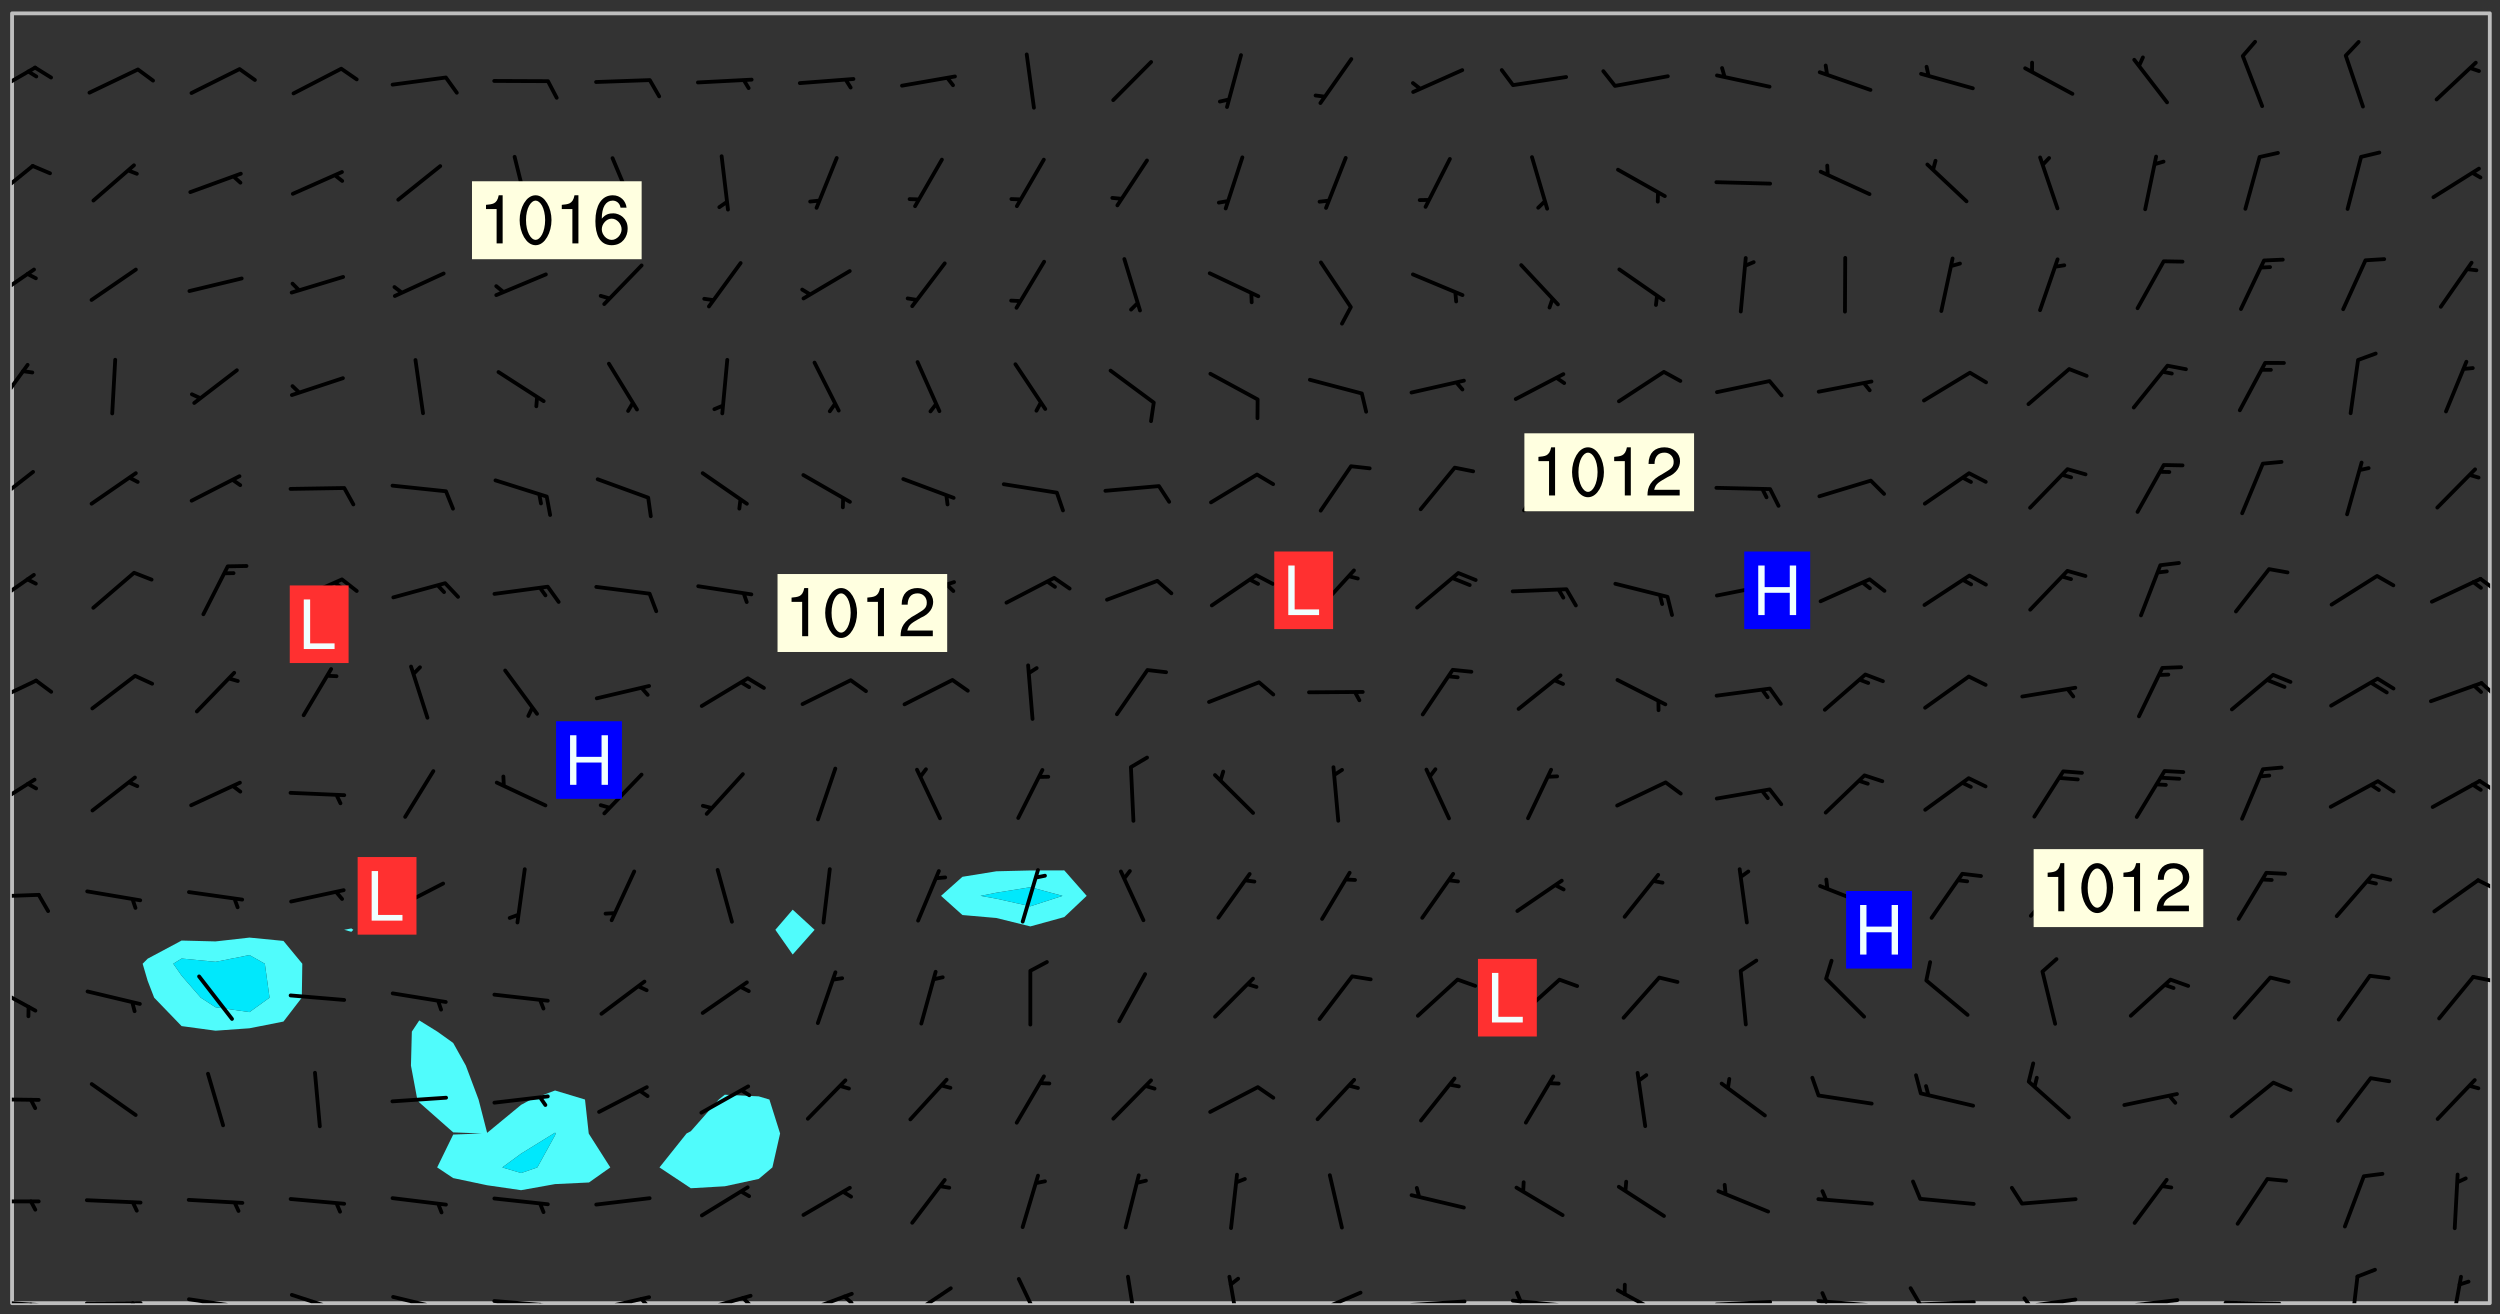 <svg xmlns="http://www.w3.org/2000/svg" role="img" xmlns:xlink="http://www.w3.org/1999/xlink" viewBox="142.45 309.95 326.84 171.84"><rect x="142.45" y="309.95" width="326.84" height="171.84" fill="#333333" stroke="none"/><defs><clipPath id="clip2"><path d="M 144 311.672 L 145 311.672 L 145 480.328 L 144 480.328 Z M 144 311.672"/></clipPath><clipPath id="clip3"><path d="M 144 311.672 L 468 311.672 L 468 480.328 L 144 480.328 Z M 144 311.672"/></clipPath><clipPath id="clip4"><path d="M 467 311.672 L 468 311.672 L 468 480.328 L 467 480.328 Z M 467 311.672"/></clipPath><clipPath id="clip5"><path d="M 144 479 L 148 479 L 148 480.328 L 144 480.328 Z M 144 479"/></clipPath><clipPath id="clip6"><path d="M 146 480 L 148 480 L 148 480.328 L 146 480.328 Z M 146 480"/></clipPath><clipPath id="clip7"><path d="M 153 480 L 162 480 L 162 480.328 L 153 480.328 Z M 153 480"/></clipPath><clipPath id="clip8"><path d="M 159 480 L 161 480 L 161 480.328 L 159 480.328 Z M 159 480"/></clipPath><clipPath id="clip9"><path d="M 166 479 L 175 479 L 175 480.328 L 166 480.328 Z M 166 479"/></clipPath><clipPath id="clip10"><path d="M 172 480 L 174 480 L 174 480.328 L 172 480.328 Z M 172 480"/></clipPath><clipPath id="clip11"><path d="M 180 478 L 188 478 L 188 480.328 L 180 480.328 Z M 180 478"/></clipPath><clipPath id="clip12"><path d="M 186 480 L 187 480 L 187 480.328 L 186 480.328 Z M 186 480"/></clipPath><clipPath id="clip13"><path d="M 193 479 L 201 479 L 201 480.328 L 193 480.328 Z M 193 479"/></clipPath><clipPath id="clip14"><path d="M 199 480 L 201 480 L 201 480.328 L 199 480.328 Z M 199 480"/></clipPath><clipPath id="clip15"><path d="M 206 479 L 215 479 L 215 480.328 L 206 480.328 Z M 206 479"/></clipPath><clipPath id="clip16"><path d="M 212 480 L 214 480 L 214 480.328 L 212 480.328 Z M 212 480"/></clipPath><clipPath id="clip17"><path d="M 220 479 L 228 479 L 228 480.328 L 220 480.328 Z M 220 479"/></clipPath><clipPath id="clip18"><path d="M 226 479 L 228 479 L 228 480.328 L 226 480.328 Z M 226 479"/></clipPath><clipPath id="clip19"><path d="M 233 479 L 241 479 L 241 480.328 L 233 480.328 Z M 233 479"/></clipPath><clipPath id="clip20"><path d="M 239 479 L 241 479 L 241 480.328 L 239 480.328 Z M 239 479"/></clipPath><clipPath id="clip21"><path d="M 246 478 L 255 478 L 255 480.328 L 246 480.328 Z M 246 478"/></clipPath><clipPath id="clip22"><path d="M 252 479 L 255 479 L 255 480.328 L 252 480.328 Z M 252 479"/></clipPath><clipPath id="clip23"><path d="M 260 478 L 268 478 L 268 480.328 L 260 480.328 Z M 260 478"/></clipPath><clipPath id="clip24"><path d="M 275 476 L 279 476 L 279 480.328 L 275 480.328 Z M 275 476"/></clipPath><clipPath id="clip25"><path d="M 289 476 L 292 476 L 292 480.328 L 289 480.328 Z M 289 476"/></clipPath><clipPath id="clip26"><path d="M 302 476 L 305 476 L 305 480.328 L 302 480.328 Z M 302 476"/></clipPath><clipPath id="clip27"><path d="M 313 478 L 321 478 L 321 480.328 L 313 480.328 Z M 313 478"/></clipPath><clipPath id="clip28"><path d="M 326 479 L 335 479 L 335 480.328 L 326 480.328 Z M 326 479"/></clipPath><clipPath id="clip29"><path d="M 339 479 L 348 479 L 348 480.328 L 339 480.328 Z M 339 479"/></clipPath><clipPath id="clip30"><path d="M 340 478 L 342 478 L 342 480.328 L 340 480.328 Z M 340 478"/></clipPath><clipPath id="clip31"><path d="M 353 478 L 361 478 L 361 480.328 L 353 480.328 Z M 353 478"/></clipPath><clipPath id="clip32"><path d="M 366 479 L 375 479 L 375 480.328 L 366 480.328 Z M 366 479"/></clipPath><clipPath id="clip33"><path d="M 379 479 L 388 479 L 388 480.328 L 379 480.328 Z M 379 479"/></clipPath><clipPath id="clip34"><path d="M 380 478 L 382 478 L 382 480.328 L 380 480.328 Z M 380 478"/></clipPath><clipPath id="clip35"><path d="M 393 479 L 401 479 L 401 480.328 L 393 480.328 Z M 393 479"/></clipPath><clipPath id="clip36"><path d="M 391 478 L 394 478 L 394 480.328 L 391 480.328 Z M 391 478"/></clipPath><clipPath id="clip37"><path d="M 406 479 L 415 479 L 415 480.328 L 406 480.328 Z M 406 479"/></clipPath><clipPath id="clip38"><path d="M 406 479 L 409 479 L 409 480.328 L 406 480.328 Z M 406 479"/></clipPath><clipPath id="clip39"><path d="M 419 479 L 428 479 L 428 480.328 L 419 480.328 Z M 419 479"/></clipPath><clipPath id="clip40"><path d="M 433 480 L 441 480 L 441 480.328 L 433 480.328 Z M 433 480"/></clipPath><clipPath id="clip41"><path d="M 449 476 L 451 476 L 451 480.328 L 449 480.328 Z M 449 476"/></clipPath><clipPath id="clip42"><path d="M 462 476 L 465 476 L 465 480.328 L 462 480.328 Z M 462 476"/></clipPath><clipPath id="clip43"><path d="M 144 466 L 148 466 L 148 468 L 144 468 Z M 144 466"/></clipPath><clipPath id="clip44"><path d="M 144 453 L 148 453 L 148 454 L 144 454 Z M 144 453"/></clipPath><clipPath id="clip45"><path d="M 144 438 L 148 438 L 148 443 L 144 443 Z M 144 438"/></clipPath><clipPath id="clip46"><path d="M 465 437 L 468 437 L 468 439 L 465 439 Z M 465 437"/></clipPath><clipPath id="clip47"><path d="M 144 426 L 148 426 L 148 428 L 144 428 Z M 144 426"/></clipPath><clipPath id="clip48"><path d="M 466 424 L 468 424 L 468 427 L 466 427 Z M 466 424"/></clipPath><clipPath id="clip49"><path d="M 144 411 L 148 411 L 148 416 L 144 416 Z M 144 411"/></clipPath><clipPath id="clip50"><path d="M 466 411 L 468 411 L 468 414 L 466 414 Z M 466 411"/></clipPath><clipPath id="clip51"><path d="M 144 398 L 148 398 L 148 403 L 144 403 Z M 144 398"/></clipPath><clipPath id="clip52"><path d="M 466 399 L 468 399 L 468 402 L 466 402 Z M 466 399"/></clipPath><clipPath id="clip53"><path d="M 144 384 L 148 384 L 148 390 L 144 390 Z M 144 384"/></clipPath><clipPath id="clip54"><path d="M 466 385 L 468 385 L 468 388 L 466 388 Z M 466 385"/></clipPath><clipPath id="clip55"><path d="M 144 371 L 148 371 L 148 377 L 144 377 Z M 144 371"/></clipPath><clipPath id="clip56"><path d="M 144 357 L 147 357 L 147 364 L 144 364 Z M 144 357"/></clipPath><clipPath id="clip57"><path d="M 144 344 L 148 344 L 148 350 L 144 350 Z M 144 344"/></clipPath><clipPath id="clip58"><path d="M 144 331 L 147 331 L 147 337 L 144 337 Z M 144 331"/></clipPath><clipPath id="clip59"><path d="M 144 318 L 148 318 L 148 323 L 144 323 Z M 144 318"/></clipPath><g id="surface201" clip-path="url(#clip1)"><path fill="#fff" fill-opacity="0" fill-rule="evenodd" d="M 0 0 L 1000 0 L 1000 1000 L 0 1000 Z M 0 0"/><path fill="#d3d3d3" fill-opacity="0" fill-rule="evenodd" d="M162.152 355.867L161.918 356.16 161.977 356.395 162.094 356.566 162.27 356.801 162.562 357.148 162.676 357.207 162.793 357.035 162.852 356.801 163.027 356.625 163.492 356.449 164.191 356.449 164.426 356.742 164.715 357.559 164.773 357.734 164.949 357.965 165.301 358.199 166 358.898 166.172 359.074 166.406 359.422 166.641 359.832 166.93 360.414 167.34 360.879 167.57 361.113 167.805 361.289 167.922 361.52 168.098 361.812 168.27 362.977 168.27 363.211 168.328 363.5 168.387 363.617 168.504 363.734 168.852 364.145 168.969 364.316 169.145 364.492 169.32 364.727 169.438 364.898 169.609 365.25 169.668 365.484 169.902 365.891 170.137 365.832 169.961 366.008 169.902 366.938 169.32 366.938 169.086 366.824 168.738 366.938 168.621 367.055 168.562 367.348 168.504 367.523 168.387 367.695 167.922 367.988 167.863 368.223 167.805 368.336 167.805 368.98 167.863 369.152 167.863 369.562 167.922 369.621 167.922 370.027 167.98 370.434 168.098 370.609 168.156 370.668 168.387 371.309 168.328 371.602 168.328 372.301 168.27 372.883 168.27 373.117 168.211 373.348 168.156 373.699 168.156 375.621 168.211 375.738 168.637 375.738 168.27 375.855 168.246 376.207 169.137 377.375 170.879 377.914 172.219 378.273 172.219 378.812 172.309 379.621 172.844 380.336 174.363 380.605 175.254 380.52 175.344 381.684 175.879 381.863 177.039 381.684 179.094 380.699 180.254 380.336 182.133 380.16 183.828 379.98 183.648 380.699 182.133 380.785 180.883 380.875 180.078 381.145 179.004 381.953 179.273 382.672 179.809 383.57 179.629 384.195 179.363 385.004 179.629 386.082 180.254 386.98 181.059 387.16 182.309 386.98 182.043 387.703 182.141 388.207 182.195 388.5 182.195 388.672 182.254 388.965 182.254 389.371 182.43 389.488 182.781 389.605 183.188 389.605 183.48 389.43 183.594 389.312 183.652 389.195 183.77 388.965 183.828 388.789 184.18 388.324 184.41 388.148 184.586 388.09 184.762 388.148 184.82 388.324 184.938 389.312 184.992 389.781 185.051 389.953 185.168 390.188 185.344 390.246 186.16 390.305 186.449 390.305 186.566 390.539 186.625 390.945 186.684 391.297 186.684 392.402 186.801 392.695 186.918 393.043 187.207 393.742 187.383 394.094 187.965 394.848 188.316 395.023 188.488 395.082 188.957 395.316 189.598 395.781 189.945 396.016 190.238 396.191 190.531 396.246 190.762 396.309 191.578 396.656 191.871 396.832 191.984 397.004 192.336 397.355 192.453 397.531 192.977 398.172 192.977 398.461 193.035 398.812 193.035 399.16 193.094 399.512 193.152 399.801 193.27 399.859 193.441 399.918 193.617 399.918 194.199 400.152 194.375 400.27 194.551 400.559 194.727 400.793 194.84 401.027 195.133 401.258 195.25 401.375 195.25 401.785 195.309 401.84 195.598 402.074 195.832 402.191 195.891 402.309 196.008 402.48 196.066 402.598 196.297 402.832 196.355 403.008 196.59 403.066 196.707 403.125 196.59 403.238 196.531 403.355 196.531 403.473 196.414 403.766 196.297 404.055 196.297 404.637 196.473 404.754 196.59 404.812 196.648 404.93 196.766 405.047 196.879 405.105 197.055 405.453 197.113 405.805 197.172 406.211 197.172 406.387 197.113 406.562 196.996 407.262 196.996 407.434 197.113 407.609 197.406 407.902 197.812 407.902 197.988 408.02 198.105 408.191 198.223 408.484 198.223 408.719 197.695 408.719 197.465 408.484 197.23 408.484 197.055 408.543 196.996 409.242 197.055 409.59 197.172 409.766 197.348 410.176 197.465 410.406 197.754 410.875 197.93 410.93 198.453 410.93 198.688 410.988 199.445 411.629 199.504 411.922 199.504 412.156 199.562 412.215 199.793 412.562 199.793 412.914 199.676 413.086 199.676 413.379 199.969 413.668 200.262 413.844 200.434 413.902 200.727 414.078 201.02 414.195 201.602 414.602 201.891 414.836 202.184 415.012 202.402 415.172 202.418 415.184 202.648 415.359 203.289 415.883 203.465 416.117 203.582 416.293 203.758 416.469 203.871 416.641 203.871 417.281 203.988 417.457 204.457 417.574 205.039 417.691 205.273 417.75 205.504 417.863 205.797 417.98 205.91 418.039 206.496 418.391 206.785 418.562 206.961 418.625 207.137 418.68 207.312 418.738 208.012 419.09 208.301 419.266 208.535 419.32 208.824 419.496 209.059 419.613 209.699 420.02 209.992 420.137 210.164 420.195 210.398 420.254 210.809 420.312 211.039 420.371 211.273 420.488 211.332 420.66 210.922 420.836 211.391 420.895 211.449 421.188 211.562 421.422 211.738 421.477 211.973 421.535 212.148 421.594 212.555 421.711 213.195 421.945 213.312 422.117 213.371 422.352 213.371 422.527 213.312 422.645 213.254 423.051 213.488 423.285 213.605 423.344 213.953 423.461 214.594 423.691 214.77 423.809 215.059 423.926 215.234 424.102 215.469 424.566 216.051 425.672 216.227 425.848 216.574 426.023 216.75 426.141 217.102 426.258 218.148 426.781 218.383 426.84 218.848 426.953 219.141 427.012 219.605 427.188 220.363 427.77 220.598 428.004 220.945 428.469 221.121 428.645 221.41 428.879 222.227 429.578 222.52 429.754 222.809 430.043 223.102 430.219 223.395 430.508 224.09 431.148 224.266 431.324 224.559 431.559 224.848 431.793 225.316 432.082 225.957 432.664 226.305 432.898 226.539 433.191 226.887 433.539 227.238 434.004 228.172 434.996 228.52 435.402 228.637 435.578 228.871 435.637 228.984 435.754 229.629 435.93 229.859 436.043 230.094 436.102 230.387 436.277 230.617 436.395 231.551 437.094 231.957 437.5 232.191 437.676 232.598 437.852 232.832 437.969 233.648 438.316 233.996 438.551 234.23 438.668 234.523 438.957 234.754 439.074 235.512 439.426 235.863 439.598 236.094 439.656 236.387 439.773 236.621 439.832 237.492 440.008 238.309 440.008 238.777 440.238 238.949 440.297 239.824 440.996 240.289 441.113 240.582 441.172 240.758 441.23 240.988 441.289 241.457 441.348 241.805 441.406 242.156 441.465 242.562 441.523 242.855 441.523 243.027 441.582 243.027 441.812 243.203 441.988 243.496 441.988 243.844 442.047 244.195 442.105 244.895 442.223 245.535 442.223 246 441.988 246.293 441.812 246.465 441.695 246.875 441.523 247.164 441.348 248.098 440.883 248.566 440.59 249.09 440.297 249.555 440.125 250.02 439.949 251.07 439.484 251.359 439.367 251.77 439.25 252.059 439.133 252.586 438.957 254.102 438.258 254.684 437.91 254.973 437.852 255.266 437.793 255.613 437.676 256.488 437.445 256.84 437.328 256.953 437.328 257.188 437.27 258.062 437.035 258.297 436.977 259.109 436.977 259.461 436.918 260.277 436.801 260.449 436.742 260.801 436.688 261.094 436.629 261.324 436.57 262.141 436.395 262.316 436.336 262.664 436.336 262.898 436.277 263.363 436.16 264.121 435.988 264.355 435.93 264.703 435.93 265.113 435.812 265.402 435.754 266.688 435.695 266.977 435.695 267.387 435.637 267.617 435.578 267.793 435.578 268.668 435.461 269.074 435.461 269.484 435.344 269.832 435.344 270.184 435.23 271.055 435.172 272.805 435.172 273.852 435.461 274.262 435.578 274.551 435.695 274.902 435.812 275.191 435.93 276.242 436.102 276.531 436.16 276.824 436.16 277.117 436.219 277.289 436.277 277.699 436.336 277.871 436.395 277.988 436.453 278.105 436.453 278.223 436.512 278.574 436.57 278.688 436.57 279.098 436.637 281.02 437.031 282.945 437.426 284.465 437.875 286.16 438.594 288.305 439.398 289.91 438.68 291.34 437.875 292.5 436.797 293.75 436.348 296.785 435.629 298.66 435.27 300.805 433.922 303.039 432.668 305.539 431.41 307.234 430.961 309.02 430.781 310.18 430.512 310.805 431.051 312.145 430.781 312.859 429.793 313.844 428.449 314.289 428.27 315.094 427.91 316.969 427.371 318.754 426.922 320.004 426.652 321.164 426.562 322.863 426.473 324.824 426.203 326.074 426.113 326.613 426.113 327.238 426.023 328.129 426.023 330.273 425.844 332.684 425.664 335.273 425.574 336.969 425.754 338.578 425.844 340.008 426.203 341.168 426.922 343.043 427.91 344.203 429.438 344.469 430.152 345.098 430.242 345.453 431.141 345.988 431.68 346.523 433.207 347.598 433.566 348.133 433.566 347.328 434.102 347.418 435.809 348.133 438.504 349.023 439.309 349.918 440.297 350.633 441.555 352.418 442.094 353.938 441.914 354.293 443.258 355.902 442.453 356.883 441.914 357.152 442.184 357.469 441.969 357.688 441.824 358.488 442.273 358.938 441.914 359.293 441.914 359.828 441.645 360.367 440.926 360.902 440.656 361.527 439.668 362.688 440.117 363.527 440.488 364.922 441.105 366.617 440.926 368.223 440.926 370.008 441.016 370.188 439.309 370.723 437.965 371.527 438.234 372.02 439.082 372.422 439.488 372.332 440.027 372.332 440.387 373.047 440.836 373.758 440.566 375.188 440.566 375.547 441.555 375.992 442.812 376.707 444.156 377.957 444.785 379.652 445.414 380.367 445.234 380.547 444.695 381.527 444.605 381.977 444.965 382.062 446.223 381.797 446.852 381.262 447.031 381.262 447.57 381.977 448.555 382.242 449.094 383.227 450.082 384.027 451.16 383.762 451.52 383.672 452.418 383.047 454.75 382.691 456.816 382.602 458.609 382.422 459.328 382.332 459.867 382.332 461.305 381.352 463.188 380.992 464.895 380.457 465.793 379.652 466.961 379.387 467.5 381.441 468.754 381.527 469.113 381.172 469.652 381.082 469.473 381.082 470.281 381.172 471.719 380.727 472.434 379.652 472.527 379.387 473.242 379.922 474.141 380.727 474.859 381.887 475.668 383.227 475.938 383.672 476.297 383.316 476.746 381.527 476.656 380.277 476.207 379.562 475.488 378.938 475.398 378.762 478.988 378.574 480.297 467.934 480.297 467.934 311.703 412.664 311.703 412.664 360.785 413.426 360.91 416.715 361.453 418.738 364.289 418.738 367.043 421.09 367.375 423.438 367.707 427.488 367.707 426.109 371.867 424.086 372.574 422.062 373.277 421.52 373.621 418.926 375.238 418.738 375.355 416.715 373.277 415.984 370.535 413.312 368.457 411.938 364.957 411.871 364.875 409.914 362.203 412.664 360.785 412.664 311.703 294.422 311.703 294.422 403.117 294.539 403.148 294.672 403.16 294.746 403.234 294.852 403.281 294.941 403.34 295.027 403.398 295.117 403.457 295.414 403.754 295.473 403.844 295.504 403.961 295.531 404.078 295.547 404.215 295.516 404.332 295.457 404.422 295.398 404.508 295.355 404.613 295.309 404.715 295.281 404.836 295.281 404.98 295.457 405.25 295.605 405.398 295.68 405.484 295.754 405.559 295.797 405.664 295.859 405.754 295.918 405.84 295.961 405.945 296.02 406.035 296.066 406.137 296.109 406.242 296.168 406.328 296.285 406.508 296.359 406.582 296.422 406.668 296.48 406.758 296.523 406.863 296.582 406.953 296.641 407.039 296.703 407.129 296.762 407.219 296.805 407.32 296.922 407.5 296.996 407.574 297.055 407.66 297.129 407.734 297.219 407.793 297.324 407.84 297.473 407.84 297.605 407.824 297.738 407.84 297.84 407.793 297.914 407.719 297.961 407.617 297.945 407.484 297.945 407.336 297.898 407.23 297.871 407.113 297.824 407.012 297.797 406.891 297.754 406.789 297.691 406.699 297.648 406.598 297.605 406.492 297.574 406.375 297.559 406.242 297.547 406.105 297.633 406.047 297.691 405.961 297.812 405.93 297.855 406.035 297.871 406.168 297.871 406.285 297.93 406.387 297.988 406.477 298.078 406.535 298.227 406.684 298.285 406.773 298.328 406.879 298.316 406.98 298.402 407.039 298.508 407.086 298.594 407.145 298.684 407.203 298.758 407.277 298.641 407.305 298.535 407.352 298.449 407.41 298.375 407.484 298.316 407.574 298.254 407.66 298.227 407.781 298.18 407.883 298.137 407.988 298.105 408.105 298.094 408.238 298.078 408.371 298.078 408.52 298.105 408.637 298.152 408.742 298.195 408.844 298.254 408.934 298.328 409.008 298.418 409.066 298.492 409.141 298.582 409.199 298.641 409.289 298.684 409.395 298.73 409.496 298.848 409.527 298.98 409.543 299.129 409.543 299.246 409.512 299.352 409.555 299.395 409.66 299.441 409.762 299.469 409.883 299.5 410 299.527 410.117 299.559 410.238 299.586 410.355 299.691 410.398 299.793 410.445 299.926 410.43 300.074 410.578 300.137 410.664 300.211 410.738 300.281 410.812 300.371 410.875 300.477 410.918 300.578 410.961 300.695 410.992 300.832 411.008 300.949 410.977 301.023 410.902 301.051 410.785 301.039 410.652 301.008 410.531 300.98 410.414 301.023 410.309 301.141 410.309 301.23 410.371 301.348 410.398 301.496 410.398 301.629 410.414 301.777 410.414 301.91 410.43 302.043 410.414 302.191 410.414 302.324 410.398 302.457 410.387 302.594 410.398 302.711 410.371 302.844 410.355 303.035 410.297 302.977 410.473 302.961 410.605 302.934 410.727 302.918 410.859 302.859 410.945 302.727 410.961 302.621 411.008 302.516 411.051 302.398 411.082 302.281 411.109 302.016 411.141 301.867 411.141 301.734 411.156 301.66 411.23 301.719 411.316 301.867 411.465 301.984 411.645 302.059 411.715 302.148 411.777 302.238 411.836 302.324 411.895 302.414 411.953 302.516 411.996 302.621 412.059 302.727 412.102 302.812 412.16 302.918 412.207 303.02 412.25 303.199 412.367 303.258 412.457 303.215 412.559 303.168 412.664 303.184 412.797 303.406 413.02 303.465 413.109 303.508 413.211 303.539 413.332 303.582 413.434 303.598 413.566 303.629 413.684 303.641 413.82 303.672 413.938 303.82 414.086 303.922 414.129 304.027 414.172 304.145 414.203 304.277 414.219 304.414 414.234 304.531 414.234 304.648 414.203 304.738 414.145 304.781 414.039 304.828 413.938 304.871 413.832 304.902 413.715 304.914 413.582 304.914 413.434 304.902 413.301 304.887 413.168 304.855 413.051 304.812 412.945 304.766 412.84 304.723 412.738 304.68 412.633 304.664 412.5 304.68 412.367 304.707 412.25 304.738 412.133 304.766 412.012 304.812 411.91 304.902 411.852 304.988 411.789 305.062 411.715 305.152 411.656 305.375 411.434 305.434 411.348 305.508 411.273 305.625 411.094 305.684 411.008 305.684 410.859 305.609 410.785 305.508 410.738 305.402 410.695 305.301 410.652 305.242 410.562 305.195 410.457 305.168 410.34 305.258 410.281 305.375 410.25 305.477 410.207 305.656 410.09 305.805 409.941 305.816 409.809 305.805 409.703 305.715 409.645 305.582 409.66 305.434 409.66 305.301 409.676 305.168 409.66 305.047 409.629 304.961 409.57 304.887 409.496 304.828 409.406 304.766 409.32 304.648 409.141 304.59 409.055 304.621 408.934 304.707 408.875 304.828 408.844 304.887 408.758 304.887 408.637 304.855 408.52 304.797 408.43 304.738 408.344 304.691 408.238 304.664 408.121 304.648 407.988 304.707 407.898 304.781 407.824 304.871 407.766 304.988 407.586 305.062 407.512 305.121 407.426 305.27 407.277 305.391 407.246 305.523 407.23 305.656 407.246 305.73 407.32 305.773 407.426 305.789 407.559 305.758 407.676 305.641 407.707 305.508 407.719 305.359 407.867 305.316 407.973 305.27 408.074 305.242 408.195 305.211 408.312 305.211 408.461 305.242 408.578 305.285 408.684 305.344 408.773 305.418 408.844 305.492 408.918 305.609 408.949 305.73 408.977 305.848 408.949 305.98 408.934 306.098 408.934 306.188 408.992 306.262 409.066 306.309 409.172 306.367 409.258 306.469 409.305 306.602 409.32 306.707 409.363 306.793 409.422 306.781 409.527 306.707 409.602 306.527 409.719 306.469 409.809 306.379 409.867 306.309 409.941 306.234 410.016 306.172 410.105 306.145 410.223 306.129 410.355 306.145 410.488 306.129 410.621 306.129 410.77 306.145 410.902 306.172 411.02 306.203 411.141 306.277 411.215 306.367 411.273 306.453 411.332 306.543 411.391 306.66 411.422 306.66 411.508 306.559 411.555 306.469 411.613 306.203 411.645 306.086 411.672 305.938 411.672 305.832 411.715 305.73 411.762 305.672 411.852 305.609 412.086 305.598 412.219 305.566 412.34 305.551 412.473 305.551 412.766 305.539 412.898 305.551 413.035 305.566 413.168 305.699 413.184 305.832 413.195 305.953 413.227 306.039 413.285 306.113 413.359 306.16 413.465 306.203 413.566 306.219 413.699 306.219 414.145 306.203 414.277 306.203 414.723 306.234 414.988 306.262 415.105 306.277 415.238 306.309 415.355 306.395 415.566 306.426 415.832 306.426 415.98 306.395 416.098 306.367 416.215 306.336 416.336 306.309 416.453 306.277 416.57 306.246 416.691 306.234 416.824 306.219 416.957 306.309 417.016 306.426 416.984 306.527 417 306.574 417.105 306.543 417.371 306.543 417.812 306.5 417.918 306.453 418.023 306.41 418.125 306.367 418.23 306.309 418.316 306.277 418.438 306.234 418.555 306.203 418.672 306.188 418.805 306.203 418.938 306.262 419.027 306.367 419.074 306.453 419.133 306.512 419.219 306.5 419.355 306.469 419.473 306.426 419.574 306.426 420.02 306.41 420.152 306.41 420.301 306.379 420.418 306.336 420.523 306.309 420.641 306.262 420.746 306.219 420.848 306.188 420.969 306.16 421.086 306.129 421.219 306.098 421.336 306.07 421.453 306.027 421.559 305.996 421.676 305.965 421.797 305.953 421.93 305.938 422.062 305.938 422.359 305.965 422.477 305.965 422.625 306.012 423.023 306.039 423.141 306.098 423.23 306.219 423.262 306.367 423.262 306.5 423.246 306.559 423.336 306.559 423.453 306.5 423.543 306.41 423.602 306.309 423.645 306.203 423.691 306.113 423.75 306.027 423.809 305.891 423.824 305.773 423.793 305.641 423.777 305.539 423.824 305.477 423.91 305.465 424.047 305.449 424.18 305.418 424.297 305.391 424.414 305.375 424.547 305.344 424.668 305.344 424.965 305.359 425.098 305.391 425.215 305.391 425.363 305.402 425.496 305.402 425.645 305.375 425.762 305.328 425.863 305.301 425.984 305.27 426.102 305.211 426.191 305.137 426.266 305.035 426.309 304.93 426.355 304.812 426.383 304.691 426.414 304.59 426.367 304.648 426.281 304.754 426.234 304.781 426.117 304.812 426 304.84 425.879 304.871 425.762 304.871 425.613 304.887 425.48 304.855 425.363 304.812 425.258 304.707 425.273 304.633 425.348 304.531 425.391 304.441 425.453 304.367 425.527 304.324 425.629 304.309 425.762 304.277 425.879 304.25 426 304.219 426.117 304.191 426.234 304.16 426.355 304.133 426.473 304.102 426.59 304.059 426.695 303.969 426.754 303.879 426.754 303.762 426.723 303.73 426.637 303.746 426.5 303.715 426.383 303.715 426.234 303.703 426.102 303.703 425.953 303.641 425.719 303.613 425.598 303.57 425.496 303.523 425.391 303.465 425.305 303.406 425.215 303.363 425.109 303.301 425.023 303.152 424.875 303.082 424.801 302.977 424.754 302.871 424.711 302.77 424.668 302.473 424.371 302.383 424.297 302.297 424.238 302.191 424.195 302.102 424.133 302.016 424.074 301.91 424.031 301.82 423.973 301.734 423.91 301.66 423.84 301.555 423.793 301.469 423.734 301.363 423.691 301.273 423.629 301.172 423.586 301.066 423.543 300.98 423.484 300.875 423.438 300.77 423.395 300.668 423.348 300.578 423.289 300.477 423.246 300.371 423.203 300.281 423.141 300.164 423.113 300.031 423.098 299.898 423.113 299.75 423.113 299.617 423.129 299.5 423.098 299.41 423.039 299.336 422.965 299.246 422.906 299.145 422.859 298.996 422.859 298.875 422.832 298.773 422.789 298.699 422.715 298.582 422.535 298.492 422.477 298.391 422.434 298.301 422.371 298.195 422.328 298.105 422.27 298.02 422.211 297.914 422.164 297.855 422.078 297.797 421.988 297.754 421.883 297.707 421.781 297.633 421.707 297.547 421.648 297.473 421.574 297.383 421.516 297.16 421.293 297.117 421.188 297.086 420.922 297.191 420.879 297.336 420.879 297.441 420.922 297.516 420.996 297.605 421.055 297.691 421.113 297.797 421.16 297.887 421.219 298.035 421.367 298.105 421.441 298.254 421.59 298.316 421.676 298.391 421.75 298.477 421.809 298.551 421.883 298.641 421.945 298.73 422.004 298.816 422.062 299.086 422.238 299.188 422.285 299.293 422.328 299.395 422.371 299.441 422.297 299.5 422.211 299.574 422.137 299.645 422.062 299.75 422.105 299.824 422.18 299.883 422.27 299.926 422.371 299.973 422.477 300.016 422.582 300.137 422.609 300.254 422.582 300.328 422.492 300.371 422.387 300.43 422.297 300.504 422.223 300.609 422.18 300.727 422.152 300.859 422.164 300.949 422.223 301.098 422.371 301.156 422.461 301.199 422.566 301.246 422.668 301.289 422.773 301.332 422.875 301.438 422.922 301.543 422.965 301.676 422.98 301.762 422.922 301.82 422.832 301.895 422.758 302 422.715 302.117 422.742 302.223 422.789 302.324 422.832 302.43 422.875 302.531 422.922 302.711 423.039 302.711 423.156 302.695 423.289 302.711 423.422 302.727 423.559 302.785 423.645 302.887 423.691 303.008 423.719 303.125 423.75 303.273 423.75 303.391 423.719 303.449 423.629 303.629 423.512 303.688 423.422 303.762 423.348 303.82 423.262 303.938 423.082 304.117 422.965 304.234 422.996 304.324 423.055 304.367 423.129 304.352 423.262 304.352 423.379 304.441 423.438 304.59 423.438 304.723 423.422 304.855 423.41 305.121 423.379 305.227 423.336 305.344 423.305 305.465 423.277 305.539 423.203 305.609 423.129 305.672 423.039 305.656 422.934 305.609 422.832 305.508 422.789 305.402 422.773 305.285 422.801 305.02 422.832 304.871 422.832 304.797 422.758 304.707 422.699 304.59 422.668 304.473 422.641 304.34 422.625 304.191 422.625 304.059 422.641 303.762 422.641 303.656 422.594 303.508 422.445 303.465 422.344 303.406 422.254 303.629 422.031 303.715 421.973 303.82 421.93 303.938 421.898 304.07 421.883 304.203 421.898 304.34 421.914 304.441 421.957 304.574 421.945 304.664 421.883 304.766 421.84 304.828 421.75 304.781 421.648 304.691 421.59 304.574 421.559 304.473 421.516 304.414 421.426 304.352 421.336 304.352 421.219 304.367 421.086 304.473 421.039 304.547 420.969 304.547 420.848 304.457 420.789 304.426 420.672 304.516 420.613 304.59 420.539 304.633 420.434 304.691 420.344 304.738 420.242 304.754 420.109 304.754 419.961 304.707 419.855 304.664 419.754 304.574 419.695 304.441 419.68 304.34 419.637 304.203 419.621 304.086 419.59 303.641 419.59 303.508 419.574 303.375 419.562 303.242 419.547 303.125 419.516 302.977 419.516 302.844 419.5 302.711 419.488 302.445 419.457 302.324 419.414 302.238 419.355 302.164 419.281 302.164 419.133 302.176 419 302.281 418.953 302.383 418.91 302.516 418.895 302.668 418.895 302.801 418.879 303.094 418.879 303.215 418.91 303.316 418.953 303.406 419.012 303.641 419.074 303.762 419.027 303.852 418.969 303.953 418.926 304.086 418.91 304.191 418.953 304.293 419 304.426 419.012 304.547 418.984 304.691 418.984 304.812 418.953 304.93 418.926 305.035 418.879 305.109 418.805 305.195 418.746 305.344 418.598 305.402 418.512 305.449 418.406 305.477 418.289 305.492 418.184 305.391 418.141 305.301 418.082 305.184 418.051 305.078 418.008 304.988 417.945 304.914 417.859 304.84 417.785 304.738 417.742 304.633 417.695 304.531 417.652 304.473 417.562 304.426 417.461 304.34 417.25 304.277 417.164 304.219 417.074 304.145 417 304.059 416.941 303.789 416.941 303.672 416.973 303.582 417.031 303.48 417.074 303.348 417.09 303.242 417.074 303.215 416.957 303.152 416.867 303.035 416.836 302.934 416.793 302.785 416.645 302.754 416.527 302.738 416.422 302.812 416.348 302.992 416.23 303.109 416.203 303.227 416.172 303.363 416.188 303.465 416.23 303.57 416.273 303.672 416.32 303.777 416.363 303.895 416.395 304.027 416.41 304.145 416.438 304.277 416.453 304.383 416.438 304.473 416.379 304.398 416.305 304.293 416.262 304.219 416.188 304.145 416.098 303.996 415.949 303.91 415.891 303.82 415.832 303.746 415.758 303.656 415.699 303.555 415.652 303.434 415.625 303.332 415.578 303.227 415.535 303.109 415.504 303.008 415.461 302.887 415.43 302.738 415.43 302.621 415.461 302.516 415.504 302.43 415.566 302.25 415.684 302.164 415.742 302.074 415.801 301.969 415.848 301.883 415.906 301.777 415.949 301.676 415.992 301.57 416.039 301.496 416.113 301.438 416.203 301.379 416.289 301.332 416.395 301.273 416.48 301.199 416.555 301.066 416.543 300.949 416.512 300.832 416.512 300.758 416.586 300.668 416.645 300.594 416.719 300.504 416.777 300.418 416.836 300.312 416.883 300.211 416.926 300.074 416.941 299.973 416.898 299.824 416.75 299.719 416.703 299.633 416.703 299.527 416.75 299.426 416.793 299.305 416.824 299.188 416.793 299.113 416.719 299.113 416.602 299.145 416.48 299.219 416.41 299.277 416.32 299.352 416.246 299.469 416.215 299.574 416.172 299.867 416.172 300 416.156 300.137 416.141 300.238 416.098 300.328 416.039 300.43 415.992 300.52 415.934 300.652 415.922 300.742 415.98 300.875 415.992 300.965 415.934 301.051 415.875 301.156 415.832 301.246 415.773 301.332 415.711 301.422 415.652 301.57 415.504 301.629 415.418 301.688 415.328 301.793 415.285 301.926 415.27 302.043 415.297 302.164 415.328 302.223 415.27 302.281 415.18 302.312 414.914 302.34 414.797 302.445 414.809 302.578 414.824 302.68 414.781 302.77 414.723 302.828 414.633 302.902 414.559 302.961 414.469 303.008 414.367 303.02 414.234 303.008 414.102 302.961 413.996 302.812 413.848 302.754 413.758 302.695 413.672 302.652 413.566 302.652 413.121 302.668 412.988 302.668 412.84 302.68 412.707 302.621 412.648 302.531 412.707 302.43 412.664 302.25 412.547 302.164 412.488 302.102 412.398 302.043 412.309 301.969 412.234 301.883 412.176 301.762 412.207 301.66 412.219 301.555 412.266 301.469 412.324 301.363 412.367 301.215 412.516 301.125 412.574 301.039 412.633 300.949 412.695 300.844 412.738 300.711 412.754 300.711 412.633 300.816 412.59 300.934 412.559 301.008 412.488 301.051 412.383 301.051 412.234 301.023 412.117 300.875 411.969 300.742 411.953 300.594 411.953 300.477 411.984 300.371 412.027 300.27 412.07 300.18 412.133 300.062 412.16 299.988 412.086 300 411.953 299.957 411.852 299.914 411.746 299.824 411.688 299.707 411.715 299.586 411.746 299.469 411.777 299.367 411.82 299.246 411.852 299.145 411.895 299.039 411.938 298.949 411.996 298.848 412.012 298.848 411.895 298.863 411.762 298.805 411.672 298.73 411.715 298.582 411.863 298.523 411.953 298.449 412.027 298.402 412.133 298.359 412.234 298.285 412.309 298.227 412.398 298.152 412.473 298.094 412.559 298.02 412.633 297.93 412.695 297.855 412.766 297.781 412.84 297.68 412.855 297.547 412.871 297.441 412.828 297.441 412.707 297.59 412.559 297.633 412.457 297.691 412.367 297.738 412.266 297.781 412.16 297.84 412.07 297.871 411.953 297.914 411.852 297.945 411.73 297.973 411.613 298.02 411.508 298.062 411.406 298.105 411.301 298.18 411.23 298.27 411.168 298.359 411.109 298.461 411.066 298.758 411.066 299.023 411.035 299.129 410.992 299.055 410.918 298.938 410.887 298.832 410.844 298.742 410.785 298.641 410.738 298.551 410.68 298.449 410.637 298.344 410.594 298.254 410.531 298.168 410.473 298.062 410.43 297.961 410.387 297.84 410.355 297.723 410.324 297.621 410.281 297.5 410.25 297.398 410.207 297.309 410.148 297.266 410.043 297.25 409.91 297.352 409.867 297.484 409.852 297.621 409.867 297.754 409.852 297.855 409.809 297.914 409.719 297.93 409.613 297.84 409.555 297.766 409.48 297.664 409.438 297.574 409.379 297.426 409.23 297.383 409.125 297.367 408.992 297.367 408.699 297.309 408.609 297.219 408.551 297.145 408.477 297.102 408.371 297.07 408.254 297.012 408.164 296.938 408.09 296.82 408.062 296.746 407.988 296.656 407.93 296.566 407.867 296.48 407.809 296.406 407.734 296.348 407.648 296.301 407.543 296.215 407.484 296.066 407.336 295.871 407.277 295.738 407.293 295.637 407.336 295.562 407.41 295.516 407.512 295.473 407.617 295.414 407.707 295.355 407.793 295.059 408.09 294.969 408.148 294.883 408.148 294.82 408.062 294.777 407.957 294.809 407.84 294.867 407.75 294.895 407.633 294.883 407.5 294.793 407.438 294.688 407.484 294.57 407.512 294.453 407.543 294.184 407.719 294.082 407.766 293.965 407.793 293.859 407.84 293.77 407.898 293.668 407.941 293.609 407.855 293.562 407.75 293.578 407.617 293.625 407.512 293.695 407.438 293.77 407.367 293.828 407.277 293.828 407.129 293.785 407.023 293.547 407.023 293.445 407.07 293.414 407.188 293.387 407.305 293.355 407.426 293.281 407.469 293.148 407.484 293.074 407.438 293.031 407.336 292.988 407.23 292.941 407.129 292.898 407.023 292.777 407.055 292.676 407.098 292.543 407.113 292.426 407.145 292.32 407.188 292.23 407.246 292.129 407.293 292.008 407.32 291.875 407.336 291.773 407.293 291.715 407.203 291.668 407.098 291.625 406.996 291.582 406.891 291.582 406.773 291.641 406.684 291.727 406.625 291.906 406.508 292.008 406.461 292.113 406.418 292.219 406.359 292.32 406.316 292.41 406.254 292.512 406.211 292.617 406.152 292.719 406.105 292.809 406.047 292.914 406.004 293.016 405.961 293.105 405.898 293.207 405.855 293.344 405.84 293.461 405.871 293.562 405.914 293.684 405.945 293.785 405.988 293.891 406.035 293.992 406.078 294.098 406.121 294.199 406.168 294.305 406.211 294.406 406.254 294.512 406.301 294.598 406.359 294.703 406.402 294.82 406.434 294.926 406.477 295.027 406.523 295.117 406.582 295.223 406.625 295.324 406.668 295.43 406.715 295.547 406.742 295.648 406.789 295.77 406.816 295.918 406.816 296.004 406.758 296.02 406.656 296.078 406.566 296.051 406.449 295.977 406.375 295.859 406.195 295.785 406.121 295.695 406.047 295.516 405.93 295.43 405.871 295.324 405.828 295.223 405.781 294.953 405.605 294.895 405.516 294.82 405.441 294.762 405.352 294.719 405.25 294.688 405.133 294.672 404.996 294.672 404.434 294.66 404.301 294.645 404.168 294.613 404.051 294.598 403.918 294.586 403.785 294.555 403.664 294.332 403.441 294.273 403.355 294.258 403.25 294.289 403.133 294.422 403.117 294.422 311.703 172.992 311.703 172.992 313.156 172.934 313.391 172.582 314.441 172.41 314.965 172.293 315.312 172.117 315.723 172 315.895 171.766 316.188 171.535 316.246 171.184 316.246 171.066 316.305 170.836 316.711 170.836 317.004 170.953 317.18 171.184 317.41 171.301 317.645 171.941 318.402 172.234 318.867 172.41 319.102 172.641 319.453 172.875 319.801 173.516 320.617 173.691 321.082 173.863 321.492 173.98 322.188 174.156 322.656 174.273 324.055 174.332 324.52 174.332 325.395 174.449 326.441 174.449 331.223 174.391 331.688 174.039 332.969 173.863 333.492 173.75 333.902 173.398 334.832 172.934 336 172.699 336.582 172.582 336.758 172.41 337.105 172.234 337.512 171.883 338.328 171.824 338.621 171.711 338.914 171.594 339.203 171.535 339.379 171.418 340.254 171.359 340.66 171.301 340.777 171.242 340.953 171.184 341.125 170.953 341.652 170.836 341.824 170.836 342.059 170.719 342.293 170.66 342.465 170.484 343.051 170.484 343.34 170.426 343.516 170.426 343.809 170.367 343.922 170.309 344.449 170.309 344.621 170.254 344.855 170.254 347.477 170.078 348.293 169.961 348.469 169.785 348.703 169.668 348.875 169.555 349.109 168.969 350.043 168.738 350.332 168.445 350.797 168.27 351.031 167.98 351.383 167.629 352.082 167.516 352.312 167.34 352.723 167.164 352.953 166.758 353.48 165.941 354.18 165.648 354.352 165.359 354.586 165.184 354.703 165.008 354.879 164.484 355.285 163.957 355.461 163.785 355.637 163.551 355.691 162.91 355.867 162.152 355.867M174.363 386.891L173.289 387.34 173.648 388.234 174.898 387.52 175.344 386.98 174.363 386.891"/><path fill="#d3d3d3" fill-opacity="0" fill-rule="evenodd" d="M201.508 416.598L200.613 416.598 201.062 417.227 202.043 417.586 202.848 417.496 203.293 416.508 203.117 416.598 202.402 416.242 201.508 416.598M356.129 475.668L356.07 475.145 356.07 474.852 356.184 474.559 356.242 474.328 356.711 473.859 356.824 473.859 356.941 473.746 357.059 473.688 357.234 473.688 357.469 473.629 357.816 473.629 358.051 473.688 358.168 473.746 358.398 473.918 358.457 474.094 358.574 474.676 358.574 474.969 358.457 475.145 358.285 475.434 358.109 475.609 357.582 476.133 357.352 476.367 357.234 476.426 357.059 476.426 356.941 476.367 356.535 476.074 356.359 475.957 356.242 475.898 356.184 475.785 356.129 475.668M362.77 464.711L362.711 464.539 362.711 463.43 362.77 463.258 362.945 463.199 363.117 463.141 363.293 463.141 363.527 463.082 363.645 463.141 363.703 463.84 363.645 464.012 363.527 464.188 363.41 464.246 363.176 464.77 363.062 464.828 362.828 464.828 362.77 464.711M372.383 450.32L372.266 450.145 372.266 449.445 372.559 448.57 372.676 448.398 372.852 448.047 372.965 447.816 373.082 447.523 373.434 446.766 373.551 446.535 373.723 446.301 373.898 446.301 374.016 446.242 374.656 446.242 374.773 446.301 375.008 446.535 375.18 446.648 375.531 446.941 375.648 447.059 375.762 447.234 375.762 447.348 375.879 447.406 375.996 447.523 375.996 448.223 375.938 448.398 375.938 448.629 375.879 448.805 375.531 449.855 375.414 450.086 375.297 450.32 375.18 450.379 374.949 450.613 374.309 450.902 373.434 450.902 373.023 450.785 372.383 450.32"/><path fill="none" stroke="#bebebe" stroke-linecap="round" stroke-linejoin="round" stroke-miterlimit="10" stroke-width=".5" d="M 431.957 354.305 L 108.027 354.305 L 108.027 185.68 L 431.957 185.68 L 431.957 354.305" transform="matrix(1 0 0 -1 36 666)"/><g clip-path="url(#clip2)"><path fill="#fff" fill-opacity="0" fill-rule="evenodd" d="M 144 475.891 L 144 480.328 L 144.004 480.328 L 144 480.328 L 144 311.672 L 144.004 311.672 L 144 311.672 L 144 475.891"/></g><g clip-path="url(#clip3)"><path fill="#fff" fill-opacity="0" fill-rule="evenodd" d="M 144.004 480.328 L 144.004 311.672 L 175.066 311.672 L 175.066 432.527 L 170.629 433.027 L 166.191 432.914 L 161.754 435.285 L 161.098 435.945 L 161.754 438.176 L 162.605 440.383 L 166.191 444.098 L 170.629 444.699 L 175.066 444.383 L 179.508 443.504 L 181.906 440.383 L 181.973 435.945 L 179.508 432.961 L 175.066 432.527 L 175.066 311.672 L 188.383 311.672 L 188.383 431.328 L 187.445 431.508 L 188.383 431.77 L 188.645 431.508 L 188.383 431.328 L 188.383 311.672 L 197.262 311.672 L 197.262 443.355 L 196.293 444.82 L 196.176 449.262 L 197.008 453.699 L 197.262 454.074 L 201.699 457.992 L 205.445 458.137 L 201.699 458.277 L 199.602 462.574 L 201.699 463.969 L 206.137 464.906 L 210.574 465.551 L 215.016 464.754 L 219.453 464.543 L 222.238 462.574 L 219.453 458.203 L 219.418 458.137 L 218.93 453.699 L 215.016 452.516 L 211.855 453.699 L 210.574 454.395 L 206.137 458.055 L 205.016 453.699 L 203.352 449.262 L 201.699 446.301 L 199.629 444.82 L 197.262 443.355 L 197.262 311.672 L 237.207 311.672 L 237.207 453.07 L 236.422 453.699 L 232.766 457.84 L 232.207 458.137 L 228.668 462.574 L 232.766 465.297 L 237.207 465.039 L 241.645 464.078 L 243.43 462.574 L 244.438 458.137 L 243.039 453.699 L 241.645 453.285 L 237.207 453.07 L 237.207 311.672 L 246.082 311.672 L 246.082 428.875 L 243.816 431.508 L 246.082 434.742 L 248.949 431.508 L 246.082 428.875 L 246.082 311.672 L 281.59 311.672 L 281.59 423.738 L 277.152 423.75 L 272.711 423.859 L 268.273 424.578 L 265.477 427.07 L 268.273 429.578 L 272.711 429.965 L 277.152 431.066 L 281.59 429.844 L 284.52 427.07 L 281.59 423.738 L 281.59 311.672 L 467.996 311.672 L 467.996 480.328 L 144.004 480.328"/></g><path fill="#50fcfc" fill-rule="evenodd" d="M 161.754 438.176 L 161.098 435.945 L 161.754 435.285 L 166.191 432.914 L 170.629 433.027 L 175.066 432.527 L 175.066 434.809 L 170.629 435.695 L 166.191 435.266 L 165.105 435.945 L 166.191 437.504 L 168.699 440.383 L 170.629 441.637 L 175.066 442.27 L 177.691 440.383 L 177.074 435.945 L 175.066 434.809 L 175.066 432.527 L 179.508 432.961 L 181.973 435.945 L 181.906 440.383 L 179.508 443.504 L 175.066 444.383 L 170.629 444.699 L 166.191 444.098 L 162.605 440.383 L 161.754 438.176"/><path fill="#00e8fc" fill-rule="evenodd" d="M 166.191 437.504 L 165.105 435.945 L 166.191 435.266 L 170.629 435.695 L 175.066 434.809 L 177.074 435.945 L 177.691 440.383 L 175.066 442.27 L 170.629 441.637 L 168.699 440.383 L 166.191 437.504"/><path fill="#50fcfc" fill-rule="evenodd" d="M188.383 431.77L187.445 431.508 188.383 431.328 188.645 431.508 188.383 431.77M197.008 453.699L196.176 449.262 196.293 444.82 197.262 443.355 199.629 444.82 201.699 446.301 203.352 449.262 205.016 453.699 206.137 458.055 210.574 454.395 211.855 453.699 215.016 452.516 215.016 458.027 214.84 458.137 210.574 460.773 208.121 462.574 210.574 463.309 212.699 462.574 215.016 458.367 215.098 458.137 215.016 458.027 215.016 452.516 218.93 453.699 219.418 458.137 219.453 458.203 222.238 462.574 219.453 464.543 215.016 464.754 210.574 465.551 206.137 464.906 201.699 463.969 199.602 462.574 201.699 458.277 205.445 458.137 201.699 457.992 197.262 454.074 197.008 453.699"/><path fill="#00e8fc" fill-rule="evenodd" d="M 210.574 463.309 L 208.121 462.574 L 210.574 460.773 L 214.84 458.137 L 215.016 458.027 L 215.098 458.137 L 215.016 458.367 L 212.699 462.574 L 210.574 463.309"/><path fill="#50fcfc" fill-rule="evenodd" d="M232.766 465.297L228.668 462.574 232.207 458.137 232.766 457.84 236.422 453.699 237.207 453.07 241.645 453.285 243.039 453.699 244.438 458.137 243.43 462.574 241.645 464.078 237.207 465.039 232.766 465.297M246.082 434.742L243.816 431.508 246.082 428.875 248.949 431.508 246.082 434.742M268.273 429.578L265.477 427.07 268.273 424.578 272.711 423.859 277.152 423.75 277.152 425.938 272.711 426.66 270.641 427.07 272.711 427.438 277.152 428.434 281.359 427.07 277.152 425.938 277.152 423.75 281.59 423.738 284.52 427.07 281.59 429.844 277.152 431.066 272.711 429.965 268.273 429.578"/><path fill="#00e8fc" fill-rule="evenodd" d="M 272.711 427.438 L 270.641 427.07 L 272.711 426.66 L 277.152 425.938 L 281.359 427.07 L 277.152 428.434 L 272.711 427.438"/><g clip-path="url(#clip4)"><path fill="#fff" fill-opacity="0" fill-rule="evenodd" d="M 467.996 480.328 L 468 480.328 L 468 311.672 L 467.996 311.672 L 468 311.672 L 468 480.328 L 467.996 480.328"/></g><g clip-path="url(#clip5)"><path fill="none" stroke="#000" stroke-linecap="round" stroke-linejoin="round" stroke-miterlimit="10" stroke-width=".5" d="M 111.504 185.43 L 104.496 185.914" transform="matrix(1 0 0 -1 36 666)"/></g><g clip-path="url(#clip6)"><path fill="none" stroke="#000" stroke-linecap="round" stroke-linejoin="round" stroke-miterlimit="10" stroke-width=".5" d="M 110.484 185.5 L 110.984 184.379" transform="matrix(1 0 0 -1 36 666)"/></g><g clip-path="url(#clip7)"><path fill="none" stroke="#000" stroke-linecap="round" stroke-linejoin="round" stroke-miterlimit="10" stroke-width=".5" d="M 124.828 185.695 L 117.801 185.648" transform="matrix(1 0 0 -1 36 666)"/></g><g clip-path="url(#clip8)"><path fill="none" stroke="#000" stroke-linecap="round" stroke-linejoin="round" stroke-miterlimit="10" stroke-width=".5" d="M 123.805 185.688 L 124.391 184.609" transform="matrix(1 0 0 -1 36 666)"/></g><g clip-path="url(#clip9)"><path fill="none" stroke="#000" stroke-linecap="round" stroke-linejoin="round" stroke-miterlimit="10" stroke-width=".5" d="M 138.105 185.152 L 131.156 186.191" transform="matrix(1 0 0 -1 36 666)"/></g><g clip-path="url(#clip10)"><path fill="none" stroke="#000" stroke-linecap="round" stroke-linejoin="round" stroke-miterlimit="10" stroke-width=".5" d="M 137.094 185.301 L 137.504 184.145" transform="matrix(1 0 0 -1 36 666)"/></g><g clip-path="url(#clip11)"><path fill="none" stroke="#000" stroke-linecap="round" stroke-linejoin="round" stroke-miterlimit="10" stroke-width=".5" d="M 151.285 184.578 L 144.605 186.762" transform="matrix(1 0 0 -1 36 666)"/></g><g clip-path="url(#clip12)"><path fill="none" stroke="#000" stroke-linecap="round" stroke-linejoin="round" stroke-miterlimit="10" stroke-width=".5" d="M 150.312 184.898 L 150.523 183.688" transform="matrix(1 0 0 -1 36 666)"/></g><g clip-path="url(#clip13)"><path fill="none" stroke="#000" stroke-linecap="round" stroke-linejoin="round" stroke-miterlimit="10" stroke-width=".5" d="M 164.676 184.844 L 157.844 186.496" transform="matrix(1 0 0 -1 36 666)"/></g><g clip-path="url(#clip14)"><path fill="none" stroke="#000" stroke-linecap="round" stroke-linejoin="round" stroke-miterlimit="10" stroke-width=".5" d="M 163.68 185.086 L 163.988 183.898" transform="matrix(1 0 0 -1 36 666)"/></g><g clip-path="url(#clip15)"><path fill="none" stroke="#000" stroke-linecap="round" stroke-linejoin="round" stroke-miterlimit="10" stroke-width=".5" d="M 178.078 185.379 L 171.074 185.961" transform="matrix(1 0 0 -1 36 666)"/></g><g clip-path="url(#clip16)"><path fill="none" stroke="#000" stroke-linecap="round" stroke-linejoin="round" stroke-miterlimit="10" stroke-width=".5" d="M 177.059 185.465 L 177.543 184.34" transform="matrix(1 0 0 -1 36 666)"/></g><g clip-path="url(#clip17)"><path fill="none" stroke="#000" stroke-linecap="round" stroke-linejoin="round" stroke-miterlimit="10" stroke-width=".5" d="M 191.312 186.461 L 184.465 184.883" transform="matrix(1 0 0 -1 36 666)"/></g><g clip-path="url(#clip18)"><path fill="none" stroke="#000" stroke-linecap="round" stroke-linejoin="round" stroke-miterlimit="10" stroke-width=".5" d="M 190.316 186.23 L 191.121 185.305" transform="matrix(1 0 0 -1 36 666)"/></g><g clip-path="url(#clip19)"><path fill="none" stroke="#000" stroke-linecap="round" stroke-linejoin="round" stroke-miterlimit="10" stroke-width=".5" d="M 204.582 186.645 L 197.828 184.699" transform="matrix(1 0 0 -1 36 666)"/></g><g clip-path="url(#clip20)"><path fill="none" stroke="#000" stroke-linecap="round" stroke-linejoin="round" stroke-miterlimit="10" stroke-width=".5" d="M 203.598 186.359 L 204.453 185.48" transform="matrix(1 0 0 -1 36 666)"/></g><g clip-path="url(#clip21)"><path fill="none" stroke="#000" stroke-linecap="round" stroke-linejoin="round" stroke-miterlimit="10" stroke-width=".5" d="M 217.812 186.902 L 211.23 184.441" transform="matrix(1 0 0 -1 36 666)"/></g><g clip-path="url(#clip22)"><path fill="none" stroke="#000" stroke-linecap="round" stroke-linejoin="round" stroke-miterlimit="10" stroke-width=".5" d="M 216.855 186.543 L 217.773 185.73" transform="matrix(1 0 0 -1 36 666)"/></g><g clip-path="url(#clip23)"><path fill="none" stroke="#000" stroke-linecap="round" stroke-linejoin="round" stroke-miterlimit="10" stroke-width=".5" d="M 230.754 187.625 L 224.914 183.719" transform="matrix(1 0 0 -1 36 666)"/></g><g clip-path="url(#clip24)"><path fill="none" stroke="#000" stroke-linecap="round" stroke-linejoin="round" stroke-miterlimit="10" stroke-width=".5" d="M 239.641 188.844 L 242.66 182.5" transform="matrix(1 0 0 -1 36 666)"/></g><g clip-path="url(#clip25)"><path fill="none" stroke="#000" stroke-linecap="round" stroke-linejoin="round" stroke-miterlimit="10" stroke-width=".5" d="M 253.914 189.141 L 255.016 182.203" transform="matrix(1 0 0 -1 36 666)"/></g><g clip-path="url(#clip26)"><path fill="none" stroke="#000" stroke-linecap="round" stroke-linejoin="round" stroke-miterlimit="10" stroke-width=".5" d="M 267.176 189.133 L 268.387 182.211" transform="matrix(1 0 0 -1 36 666)"/></g><path fill="none" stroke="#000" stroke-linecap="round" stroke-linejoin="round" stroke-miterlimit="10" stroke-width=".5" d="M 267.352 188.125 L 268.32 188.879" transform="matrix(1 0 0 -1 36 666)"/><g clip-path="url(#clip27)"><path fill="none" stroke="#000" stroke-linecap="round" stroke-linejoin="round" stroke-miterlimit="10" stroke-width=".5" d="M 284.324 187.055 L 277.867 184.285" transform="matrix(1 0 0 -1 36 666)"/></g><g clip-path="url(#clip28)"><path fill="none" stroke="#000" stroke-linecap="round" stroke-linejoin="round" stroke-miterlimit="10" stroke-width=".5" d="M 290.906 185.441 L 297.918 185.902" transform="matrix(1 0 0 -1 36 666)"/></g><g clip-path="url(#clip29)"><path fill="none" stroke="#000" stroke-linecap="round" stroke-linejoin="round" stroke-miterlimit="10" stroke-width=".5" d="M 304.23 186.012 L 311.223 185.332" transform="matrix(1 0 0 -1 36 666)"/></g><g clip-path="url(#clip30)"><path fill="none" stroke="#000" stroke-linecap="round" stroke-linejoin="round" stroke-miterlimit="10" stroke-width=".5" d="M 305.246 185.914 L 304.777 187.047" transform="matrix(1 0 0 -1 36 666)"/></g><g clip-path="url(#clip31)"><path fill="none" stroke="#000" stroke-linecap="round" stroke-linejoin="round" stroke-miterlimit="10" stroke-width=".5" d="M 317.957 187.359 L 324.125 183.984" transform="matrix(1 0 0 -1 36 666)"/></g><path fill="none" stroke="#000" stroke-linecap="round" stroke-linejoin="round" stroke-miterlimit="10" stroke-width=".5" d="M 318.855 186.867 L 318.871 188.094" transform="matrix(1 0 0 -1 36 666)"/><g clip-path="url(#clip32)"><path fill="none" stroke="#000" stroke-linecap="round" stroke-linejoin="round" stroke-miterlimit="10" stroke-width=".5" d="M 330.848 185.504 L 337.867 185.836" transform="matrix(1 0 0 -1 36 666)"/></g><g clip-path="url(#clip33)"><path fill="none" stroke="#000" stroke-linecap="round" stroke-linejoin="round" stroke-miterlimit="10" stroke-width=".5" d="M 344.168 185.957 L 351.172 185.387" transform="matrix(1 0 0 -1 36 666)"/></g><g clip-path="url(#clip34)"><path fill="none" stroke="#000" stroke-linecap="round" stroke-linejoin="round" stroke-miterlimit="10" stroke-width=".5" d="M 345.188 185.875 L 344.703 187" transform="matrix(1 0 0 -1 36 666)"/></g><g clip-path="url(#clip35)"><path fill="none" stroke="#000" stroke-linecap="round" stroke-linejoin="round" stroke-miterlimit="10" stroke-width=".5" d="M 357.477 185.523 L 364.496 185.82" transform="matrix(1 0 0 -1 36 666)"/></g><g clip-path="url(#clip36)"><path fill="none" stroke="#000" stroke-linecap="round" stroke-linejoin="round" stroke-miterlimit="10" stroke-width=".5" d="M 357.477 185.523 L 356.234 187.641" transform="matrix(1 0 0 -1 36 666)"/></g><g clip-path="url(#clip37)"><path fill="none" stroke="#000" stroke-linecap="round" stroke-linejoin="round" stroke-miterlimit="10" stroke-width=".5" d="M 370.82 185.184 L 377.781 186.156" transform="matrix(1 0 0 -1 36 666)"/></g><g clip-path="url(#clip38)"><path fill="none" stroke="#000" stroke-linecap="round" stroke-linejoin="round" stroke-miterlimit="10" stroke-width=".5" d="M 371.836 185.328 L 371.113 186.32" transform="matrix(1 0 0 -1 36 666)"/></g><g clip-path="url(#clip39)"><path fill="none" stroke="#000" stroke-linecap="round" stroke-linejoin="round" stroke-miterlimit="10" stroke-width=".5" d="M 384.129 185.258 L 391.105 186.086" transform="matrix(1 0 0 -1 36 666)"/></g><g clip-path="url(#clip40)"><path fill="none" stroke="#000" stroke-linecap="round" stroke-linejoin="round" stroke-miterlimit="10" stroke-width=".5" d="M 404.445 185.605 L 397.418 185.738" transform="matrix(1 0 0 -1 36 666)"/></g><g clip-path="url(#clip41)"><path fill="none" stroke="#000" stroke-linecap="round" stroke-linejoin="round" stroke-miterlimit="10" stroke-width=".5" d="M 414.656 189.16 L 413.836 182.184" transform="matrix(1 0 0 -1 36 666)"/></g><path fill="none" stroke="#000" stroke-linecap="round" stroke-linejoin="round" stroke-miterlimit="10" stroke-width=".5" d="M 414.656 189.16 L 416.945 190.051" transform="matrix(1 0 0 -1 36 666)"/><g clip-path="url(#clip42)"><path fill="none" stroke="#000" stroke-linecap="round" stroke-linejoin="round" stroke-miterlimit="10" stroke-width=".5" d="M 428.191 189.129 L 426.934 182.215" transform="matrix(1 0 0 -1 36 666)"/></g><path fill="none" stroke="#000" stroke-linecap="round" stroke-linejoin="round" stroke-miterlimit="10" stroke-width=".5" d="M 428.008 188.121 L 429.176 188.496" transform="matrix(1 0 0 -1 36 666)"/><g clip-path="url(#clip43)"><path fill="none" stroke="#000" stroke-linecap="round" stroke-linejoin="round" stroke-miterlimit="10" stroke-width=".5" d="M 111.512 198.984 L 104.488 198.984" transform="matrix(1 0 0 -1 36 666)"/></g><path fill="none" stroke="#000" stroke-linecap="round" stroke-linejoin="round" stroke-miterlimit="10" stroke-width=".5" d="M110.492 198.984L111.066 197.902M124.824 198.832L117.805 199.141M123.805 198.879L124.332 197.77M138.137 198.789L131.121 199.184M137.117 198.848L137.633 197.734M151.445 198.676L144.445 199.297M150.426 198.766L150.906 197.637M164.75 198.562L157.773 199.41M163.734 198.688L164.176 197.543M178.07 198.609L171.082 199.363M177.051 198.719L177.508 197.582M191.379 199.402L184.402 198.57M204.199 200.824L198.211 197.148M203.328 200.289L204.387 199.668M217.555 200.762L211.488 197.211M216.672 200.242L217.715 199.602M229.961 201.785L225.711 196.188M229.34 200.973L230.551 200.773M242.156 202.352L240.145 195.621M241.863 201.371L243.066 201.613M255.324 202.395L253.605 195.578M255.074 201.402L256.266 201.695M268.172 202.477L267.391 195.496M268.059 201.461L269.199 201.914M280.305 202.41L281.887 195.562M290.992 199.797L297.828 198.176M291.988 199.562L291.676 200.746M304.707 200.785L310.742 197.188M305.586 200.262L305.648 201.488M318.09 200.895L323.992 197.078M318.949 200.34L319.055 201.562M331.105 200.316L337.609 197.656M332.051 199.93L331.926 201.148M344.172 199.281L351.172 198.691M345.188 199.195L344.707 200.32M357.488 199.32L364.484 198.652M357.488 199.32L356.547 201.586M370.801 198.695L377.805 199.277M370.801 198.695L369.473 200.758M389.715 201.805L385.52 196.168M389.105 200.984L390.316 200.801M402.875 201.914L398.988 196.059M402.875 201.914L405.316 201.676M415.488 202.273L413.008 195.699M415.488 202.273L417.922 202.586M427.75 202.496L427.371 195.477M427.695 201.473L428.809 201.992" transform="matrix(1 0 0 -1 36 666)"/><g clip-path="url(#clip44)"><path fill="none" stroke="#000" stroke-linecap="round" stroke-linejoin="round" stroke-miterlimit="10" stroke-width=".5" d="M 111.512 212.254 L 104.488 212.348" transform="matrix(1 0 0 -1 36 666)"/></g><path fill="none" stroke="#000" stroke-linecap="round" stroke-linejoin="round" stroke-miterlimit="10" stroke-width=".5" d="M110.492 212.266L111.051 211.176M124.188 210.277L118.441 214.324M135.617 208.93L133.641 215.672M148.262 208.801L147.629 215.801M164.766 212.539L157.754 212.062M178.066 212.711L171.086 211.891M177.051 212.594L177.75 211.586M191.012 213.918L184.77 210.684M190.102 213.449L191.113 212.75M204.266 214.023L198.145 210.578M203.375 213.523L204.41 212.863M216.977 214.812L212.062 209.789M216.262 214.082L217.438 213.738M230.207 214.895L225.465 209.707M229.516 214.141L230.703 213.832M242.93 215.332L239.371 209.273M242.414 214.449L243.637 214.398M256.93 214.805L252 209.797M256.215 214.078L257.391 213.727M270.898 213.922L264.664 210.68M270.898 213.922L272.918 212.531M283.488 214.875L278.703 209.727M282.793 214.125L283.977 213.812M296.602 215.051L292.223 209.555M295.965 214.25L297.168 214.023M309.52 215.32L305.934 209.281M309 214.441L310.223 214.387M320.543 215.781L321.539 208.824M320.688 214.766L321.68 215.492M331.531 214.387L337.184 210.215M332.352 213.781L332.531 214.996M344.199 212.832L351.145 211.77M344.199 212.832L343.387 215.148M357.566 213.105L364.406 211.496M357.566 213.105L356.941 215.48M358.562 212.871L358.25 214.059M371.68 214.641L376.922 209.961M371.68 214.641L372.266 217.027M372.445 213.961L372.734 215.152M391.055 213.023L384.176 211.582M390.055 212.812L390.84 211.871M403.664 214.512L398.199 210.094M403.664 214.512L405.922 213.551M416.383 215.094L412.113 209.512M416.383 215.094L418.801 214.691M429.988 214.844L425.137 209.758M429.281 214.105L430.461 213.773" transform="matrix(1 0 0 -1 36 666)"/><g clip-path="url(#clip45)"><path fill="none" stroke="#000" stroke-linecap="round" stroke-linejoin="round" stroke-miterlimit="10" stroke-width=".5" d="M 111.078 223.922 L 104.922 227.309" transform="matrix(1 0 0 -1 36 666)"/></g><path fill="none" stroke="#000" stroke-linecap="round" stroke-linejoin="round" stroke-miterlimit="10" stroke-width=".5" d="M110.184 224.414L110.164 223.188M124.734 224.801L117.898 226.43M123.738 225.039L124.047 223.852M136.781 222.84L132.48 228.395M151.445 225.32L144.445 225.91M164.727 225.055L157.793 226.18M163.719 225.219L164.113 224.055M178.066 225.219L171.086 226.012M177.051 225.336L177.5 224.195M190.703 227.723L185.078 223.508M189.883 227.109L190.992 226.59M204.094 227.617L198.316 223.617M203.254 227.035L204.344 226.473M215.672 228.938L213.371 222.297M215.336 227.969L216.547 228.16M228.773 229.004L226.898 222.23M228.5 228.016L229.699 228.285M241.152 229.129L241.152 222.102M241.152 229.129L243.316 230.281M256.156 228.699L252.777 222.535M270.262 228.105L265.301 223.129M269.539 227.383L270.715 227.023M283.227 228.41L278.965 222.82M283.227 228.41L285.648 228.016M297.008 227.984L291.816 223.25M297.008 227.984L299.316 227.16M310.332 227.973L305.117 223.262M310.332 227.973L312.641 227.137M323.371 228.246L318.711 222.988M323.371 228.246L325.758 227.672M334.02 229.113L334.691 222.117M334.02 229.113L336.066 230.469M345.188 228.102L350.156 223.133M345.188 228.102L345.902 230.449M358.289 227.867L363.684 223.367M358.289 227.867L358.789 230.266M373.473 229.031L375.133 222.203M373.473 229.031L375.305 230.66M390.215 227.98L385.02 223.25M390.215 227.98L392.523 227.156M389.457 227.293L390.613 226.879M403.258 228.25L398.605 222.98M403.258 228.25L405.645 227.68M416.285 228.477L412.207 222.754M416.285 228.477L418.719 228.16M429.789 228.332L425.332 222.902" transform="matrix(1 0 0 -1 36 666)"/><g clip-path="url(#clip46)"><path fill="none" stroke="#000" stroke-linecap="round" stroke-linejoin="round" stroke-miterlimit="10" stroke-width=".5" d="M 429.789 228.332 L 432.195 227.848" transform="matrix(1 0 0 -1 36 666)"/></g><g clip-path="url(#clip47)"><path fill="none" stroke="#000" stroke-linecap="round" stroke-linejoin="round" stroke-miterlimit="10" stroke-width=".5" d="M 111.512 239.059 L 104.488 238.805" transform="matrix(1 0 0 -1 36 666)"/></g><path fill="none" stroke="#000" stroke-linecap="round" stroke-linejoin="round" stroke-miterlimit="10" stroke-width=".5" d="M111.512 239.059L112.742 236.938M124.781 238.348L117.852 239.516M123.77 238.516L124.16 237.352M138.109 238.441L131.152 239.422M137.098 238.586L137.516 237.434M151.379 239.672L144.512 238.188M150.379 239.457L151.172 238.52M164.383 240.539L158.137 237.32M174.098 235.449L175.055 242.414M174.238 236.465L173.086 236.039M186.414 235.742L189.367 242.121M186.844 236.672L185.617 236.602M202.141 235.543L200.27 242.32M214.934 242.422L214.105 235.441M229.195 242.172L226.477 235.691M228.797 241.23L230.02 241.34M242.148 242.301L240.152 235.562M241.859 241.32L243.062 241.562M252.992 242.121L255.938 235.742M253.422 241.195L254.164 242.172M269.824 241.789L265.738 236.074M269.23 240.957L270.445 240.797M282.898 241.949L279.293 235.914M282.375 241.07L283.598 241.008M296.434 241.805L292.387 236.059M295.844 240.969L297.062 240.816M310.629 240.914L304.824 236.949M309.785 240.336L310.871 239.766M323.234 241.676L318.848 236.188M322.594 240.879L323.801 240.652M333.887 242.414L334.828 235.449M334.023 241.398L335.02 242.117M344.402 240.219L350.941 237.645M345.352 239.844L345.215 241.062M362.996 241.812L358.977 236.051M362.996 241.812L365.434 241.52M362.41 240.973L363.629 240.828M376.648 241.547L371.953 236.316M376.648 241.547L379.031 240.953M375.965 240.785L378.348 240.195M388.883 242.207L386.348 235.656M388.883 242.207L391.32 242.5M388.516 241.254L389.734 241.402M402.742 241.941L399.121 235.918M402.742 241.941L405.191 241.816M402.215 241.066L403.441 241.004M416.551 241.586L411.941 236.277M416.551 241.586L418.941 241.035M415.879 240.812L417.074 240.539M430.426 240.969L424.699 236.895" transform="matrix(1 0 0 -1 36 666)"/><g clip-path="url(#clip48)"><path fill="none" stroke="#000" stroke-linecap="round" stroke-linejoin="round" stroke-miterlimit="10" stroke-width=".5" d="M 430.426 240.969 L 432.617 239.871" transform="matrix(1 0 0 -1 36 666)"/></g><g clip-path="url(#clip49)"><path fill="none" stroke="#000" stroke-linecap="round" stroke-linejoin="round" stroke-miterlimit="10" stroke-width=".5" d="M 110.969 254.125 L 105.031 250.367" transform="matrix(1 0 0 -1 36 666)"/></g><path fill="none" stroke="#000" stroke-linecap="round" stroke-linejoin="round" stroke-miterlimit="10" stroke-width=".5" d="M110.105 253.578L111.172 252.973M124.09 254.402L118.539 250.09M123.281 253.773L124.402 253.273M137.816 253.727L131.441 250.77M136.891 253.293L137.867 252.555M151.457 252.094L144.434 252.398M150.434 252.137L150.961 251.031M163.105 255.238L159.418 249.254M171.395 253.738L177.758 250.754M172.32 253.305L172.258 254.531M185.457 249.711L190.324 254.781M186.164 250.449L184.984 250.785M198.84 249.648L203.57 254.844M199.527 250.406L198.34 250.707M213.387 248.922L215.656 255.57M226.332 255.422L229.34 249.07M226.77 254.5L227.504 255.48M242.73 255.387L239.57 249.109M242.27 254.473L243.496 254.5M254.301 255.758L254.629 248.738M254.301 255.758L256.41 257.008M265.289 254.723L270.273 249.77M266.016 254.004L266.371 255.176M280.781 255.746L281.41 248.746M280.875 254.727L281.902 255.398M292.938 255.438L295.887 249.059M293.367 254.508L294.109 255.484M309.234 255.418L306.215 249.074M308.797 254.496L310.023 254.551M324.211 253.762L317.871 250.734M324.211 253.762L326.184 252.301M337.816 252.844L330.895 251.648M337.816 252.844L339.324 250.906M336.812 252.672L337.562 251.703M350.207 254.68L345.137 249.812M350.207 254.68L352.535 253.914M349.469 253.973L350.633 253.59M363.828 254.312L358.145 250.18M363.828 254.312L366.035 253.238M363 253.711L364.105 253.176M376.191 255.207L372.41 249.285M376.191 255.207L378.637 255.012M375.641 254.348L378.09 254.152M389.438 255.25L385.797 249.242M389.438 255.25L391.887 255.113M388.906 254.379L391.359 254.238M388.379 253.504L389.602 253.434M402.297 255.484L399.566 249.008M402.297 255.484L404.738 255.703M401.898 254.543L403.121 254.652M417.332 253.926L411.16 250.566M417.332 253.926L419.379 252.574M416.434 253.438L417.457 252.762M430.633 253.949L424.488 250.543" transform="matrix(1 0 0 -1 36 666)"/><g clip-path="url(#clip50)"><path fill="none" stroke="#000" stroke-linecap="round" stroke-linejoin="round" stroke-miterlimit="10" stroke-width=".5" d="M 430.633 253.949 L 432.691 252.613" transform="matrix(1 0 0 -1 36 666)"/></g><path fill="none" stroke="#000" stroke-linecap="round" stroke-linejoin="round" stroke-miterlimit="10" stroke-width=".5" d="M 429.742 253.453 L 430.77 252.785" transform="matrix(1 0 0 -1 36 666)"/><g clip-path="url(#clip51)"><path fill="none" stroke="#000" stroke-linecap="round" stroke-linejoin="round" stroke-miterlimit="10" stroke-width=".5" d="M 111.172 267.07 L 104.828 264.055" transform="matrix(1 0 0 -1 36 666)"/></g><path fill="none" stroke="#000" stroke-linecap="round" stroke-linejoin="round" stroke-miterlimit="10" stroke-width=".5" d="M111.172 267.07L113.145 265.605M124.109 267.691L118.52 263.434M124.109 267.691L126.34 266.664M137.07 268.09L132.188 263.035M136.359 267.352L137.539 267.016M149.742 268.582L146.148 262.543M149.219 267.703L150.445 267.645M160.188 268.906L162.332 262.215M160.5 267.934L161.355 268.812M176.66 262.73L172.492 268.391M176.051 263.555L175.52 262.449M191.309 266.367L184.469 264.754M190.316 266.133L191.125 265.211M204.215 267.375L198.195 263.75M204.215 267.375L206.32 266.109M203.34 266.848L204.391 266.215M217.668 267.121L211.371 264M217.668 267.121L219.664 265.691M230.969 267.152L224.703 263.969M230.969 267.152L232.977 265.746M240.863 269.062L241.438 262.059M240.949 268.043L241.98 268.707M256.465 268.453L252.469 262.672M256.465 268.453L258.898 268.168M271.051 266.848L264.512 264.277M271.051 266.848L272.914 265.254M284.609 265.586L277.582 265.539M283.586 265.578L284.172 264.5M296.371 268.477L292.453 262.645M296.371 268.477L298.812 268.227M295.801 267.629L297.02 267.504M310.469 267.758L304.984 263.367M309.672 267.117L310.797 266.633M324.172 263.965L317.91 267.156M323.262 264.43L323.281 263.203M337.84 266.027L330.875 265.098M337.84 266.027L339.266 264.031M336.824 265.891L337.539 264.895M350.32 267.867L345.02 263.254M350.32 267.867L352.613 266.992M349.551 267.195L350.695 266.758M363.844 267.605L358.129 263.52M363.844 267.605L366.043 266.512M377.766 266.137L370.836 264.988M376.758 265.969L377.504 264.996M389.145 268.727L386.086 262.398M389.145 268.727L391.598 268.82M388.699 267.805L389.926 267.852M403.625 267.82L398.238 263.305M403.625 267.82L405.898 266.898M402.84 267.16L405.117 266.242M417.285 267.328L411.211 263.793M417.285 267.328L419.367 266.035M416.398 266.812L418.484 265.52M430.867 266.746L424.254 264.375" transform="matrix(1 0 0 -1 36 666)"/><g clip-path="url(#clip52)"><path fill="none" stroke="#000" stroke-linecap="round" stroke-linejoin="round" stroke-miterlimit="10" stroke-width=".5" d="M 430.867 266.746 L 432.684 265.098" transform="matrix(1 0 0 -1 36 666)"/></g><path fill="none" stroke="#000" stroke-linecap="round" stroke-linejoin="round" stroke-miterlimit="10" stroke-width=".5" d="M 429.906 266.402 L 430.812 265.578" transform="matrix(1 0 0 -1 36 666)"/><g clip-path="url(#clip53)"><path fill="none" stroke="#000" stroke-linecap="round" stroke-linejoin="round" stroke-miterlimit="10" stroke-width=".5" d="M 110.879 280.891 L 105.121 276.863" transform="matrix(1 0 0 -1 36 666)"/></g><path fill="none" stroke="#000" stroke-linecap="round" stroke-linejoin="round" stroke-miterlimit="10" stroke-width=".5" d="M110.043 280.305L111.133 279.746M123.98 281.168L118.648 276.586M123.98 281.168L126.266 280.273M136.223 282.008L133.039 275.746M136.223 282.008L138.676 282.055M135.758 281.098L136.984 281.121M151.156 280.301L144.734 277.453M151.156 280.301L153.09 278.785M150.223 279.887L151.188 279.129M164.648 279.805L157.871 277.949M164.648 279.805L166.332 278.02M163.664 279.535L164.504 278.641M178.059 279.348L171.094 278.406M178.059 279.348L179.488 277.355M177.043 279.211L177.762 278.215M191.375 278.434L184.406 279.32M191.375 278.434L192.246 276.141M204.68 278.344L197.734 279.41M203.668 278.5L204.074 277.34M217.941 279.676L211.098 278.078M217.941 279.676L219.555 277.828M231.18 279.949L224.488 277.805M230.207 279.637L231.086 278.781M244.27 280.496L238.031 277.258M244.27 280.496L246.289 279.102M243.363 280.023L244.371 279.328M257.754 280.109L251.176 277.645M257.754 280.109L259.594 278.484M270.684 280.855L264.879 276.898M270.684 280.855L272.855 279.715M269.84 280.281L270.926 279.711M283.461 281.477L278.73 276.277M282.773 280.719L283.961 280.418M297.102 281.137L291.719 276.617M297.102 281.137L299.375 280.219M296.32 280.48L298.594 279.562M311.238 279.016L304.215 278.738M311.238 279.016L312.473 276.895M310.215 278.977L310.832 277.914M324.449 278.023L317.633 279.73M324.449 278.023L325.043 275.645M323.457 278.273L323.754 277.082M337.801 279.562L330.91 278.191M337.801 279.562L339.355 277.66M336.801 279.363L338.352 277.461M350.879 280.312L344.465 277.441M350.879 280.312L352.816 278.805M349.945 279.895L350.914 279.141M363.926 280.801L358.047 276.953M363.926 280.801L366.078 279.617M363.07 280.238L364.145 279.648M376.734 281.414L371.871 276.34M376.734 281.414L379.094 280.746M376.023 280.676L377.207 280.34M388.883 282.156L386.352 275.598M388.883 282.156L391.316 282.449M388.516 281.199L389.73 281.348M403.098 281.645L398.766 276.109M403.098 281.645L405.512 281.215M417.219 280.75L411.273 277.004M417.219 280.75L419.348 279.527M430.742 280.371L424.383 277.383" transform="matrix(1 0 0 -1 36 666)"/><g clip-path="url(#clip54)"><path fill="none" stroke="#000" stroke-linecap="round" stroke-linejoin="round" stroke-miterlimit="10" stroke-width=".5" d="M 430.742 280.371 L 432.707 278.902" transform="matrix(1 0 0 -1 36 666)"/></g><path fill="none" stroke="#000" stroke-linecap="round" stroke-linejoin="round" stroke-miterlimit="10" stroke-width=".5" d="M 429.816 279.938 L 430.797 279.199" transform="matrix(1 0 0 -1 36 666)"/><g clip-path="url(#clip55)"><path fill="none" stroke="#000" stroke-linecap="round" stroke-linejoin="round" stroke-miterlimit="10" stroke-width=".5" d="M 110.77 294.355 L 105.23 290.027" transform="matrix(1 0 0 -1 36 666)"/></g><path fill="none" stroke="#000" stroke-linecap="round" stroke-linejoin="round" stroke-miterlimit="10" stroke-width=".5" d="M124.207 294.188L118.422 290.195M123.363 293.605L124.453 293.043M137.758 293.793L131.504 290.59M136.848 293.328L137.855 292.625M151.457 292.25L144.434 292.133M151.457 292.25L152.648 290.105M164.754 291.824L157.766 292.559M164.754 291.824L165.672 289.547M177.926 291.133L171.227 293.25M177.926 291.133L178.371 288.723M176.949 291.441L177.176 290.234M191.191 290.988L184.59 293.395M191.191 290.988L191.531 288.559M204.094 290.191L198.316 294.191M203.254 290.773L203.109 289.555M217.566 290.441L211.477 293.945M216.68 290.949L216.641 289.723M231.125 290.961L224.543 293.422M230.168 291.32L230.328 290.102M244.621 291.641L237.68 292.746M244.621 291.641L245.418 289.32M257.965 292.5L250.965 291.883M257.965 292.5L259.305 290.445M270.785 294.012L264.773 290.371M270.785 294.012L272.895 292.754M283.078 295.094L279.113 289.289M283.078 295.094L285.516 294.82M296.637 294.91L292.184 289.473M296.637 294.91L299.043 294.43M309.758 295.059L305.695 289.324M309.758 295.059L312.191 294.746M324.555 292.266L317.527 292.117M324.555 292.266L325.75 290.125M337.867 292.109L330.844 292.273M337.867 292.109L338.969 289.918M336.848 292.133L337.398 291.035M351.031 293.215L344.309 291.168M351.031 293.215L352.766 291.48M363.879 294.184L358.094 290.199M363.879 294.184L366.059 293.055M363.039 293.605L364.125 293.039M376.746 294.715L371.855 289.668M376.746 294.715L379.105 294.035M376.035 293.98L377.215 293.641M389.332 295.258L385.902 289.125M389.332 295.258L391.785 295.207M388.832 294.367L390.059 294.34M402.281 295.434L399.582 288.949M402.281 295.434L404.727 295.664M415.195 295.574L413.297 288.809M414.918 294.59L416.117 294.852M430.031 294.691L425.094 289.691M429.312 293.965L430.488 293.613" transform="matrix(1 0 0 -1 36 666)"/><g clip-path="url(#clip56)"><path fill="none" stroke="#000" stroke-linecap="round" stroke-linejoin="round" stroke-miterlimit="10" stroke-width=".5" d="M 110.062 308.352 L 105.938 302.66" transform="matrix(1 0 0 -1 36 666)"/></g><path fill="none" stroke="#000" stroke-linecap="round" stroke-linejoin="round" stroke-miterlimit="10" stroke-width=".5" d="M109.461 307.523L110.676 307.355M121.121 302L121.512 309.016M131.844 303.367L137.418 307.645M132.652 303.992L131.539 304.5M144.609 304.402L151.281 306.609M145.578 304.723L144.691 305.57M161.754 302.027L160.766 308.984M177.527 303.605L171.621 307.41M176.668 304.156L176.566 302.934M189.727 302.512L186.055 308.504M189.191 303.383L188.566 302.324M200.879 302.008L201.531 309.004M200.977 303.027L199.844 302.555M216.102 302.371L212.938 308.645M215.641 303.281L214.934 302.281M229.266 302.297L226.406 308.715M228.848 303.23L228.094 302.266M243.102 302.582L239.203 308.43M242.531 303.434L241.949 302.355M257.289 303.418L251.641 307.598M257.289 303.418L256.93 300.992M270.867 303.832L264.691 307.184M270.867 303.832L270.848 301.375M284.492 304.609L277.699 306.402M284.492 304.609L285.055 302.223M297.836 306.285L290.984 304.73M296.84 306.059L297.641 305.129M310.84 307.137L304.613 303.879M309.934 306.66L310.945 305.969M323.98 307.43L318.102 303.586M323.98 307.43L326.133 306.246M337.793 306.23L330.918 304.781M337.793 306.23L339.367 304.352M351.121 306.172L344.223 304.84M350.117 305.98L350.887 305.023M363.992 307.324L357.98 303.688M363.992 307.324L366.098 306.066M376.965 307.801L371.641 303.215M376.965 307.801L379.25 306.91M389.82 308.242L385.41 302.77M389.82 308.242L392.23 307.781M389.18 307.445L390.383 307.215M402.59 308.605L399.273 302.41M402.59 308.605L405.043 308.598M402.109 307.703L403.336 307.699M414.734 308.988L413.762 302.027M414.734 308.988L417.039 309.828M428.898 308.758L426.227 302.258M428.508 307.812L429.73 307.93" transform="matrix(1 0 0 -1 36 666)"/><g clip-path="url(#clip57)"><path fill="none" stroke="#000" stroke-linecap="round" stroke-linejoin="round" stroke-miterlimit="10" stroke-width=".5" d="M 110.895 320.812 L 105.105 316.832" transform="matrix(1 0 0 -1 36 666)"/></g><path fill="none" stroke="#000" stroke-linecap="round" stroke-linejoin="round" stroke-miterlimit="10" stroke-width=".5" d="M110.055 320.234L111.141 319.668M124.211 320.809L118.418 316.836M131.215 318L138.047 319.645M144.582 317.801L151.309 319.844M145.562 318.098L144.695 318.965M158.07 317.352L164.453 320.293M158.996 317.781L158.02 318.523M171.332 317.469L177.816 320.176M172.277 317.863L171.328 318.641M185.445 316.297L190.332 321.348M186.156 317.031L184.98 317.371M199.133 315.984L203.277 321.66M199.734 316.812L198.52 316.984M211.496 317.031L217.543 320.613M212.379 317.551L211.328 318.191M225.711 316.023L229.961 321.621M226.328 316.84L225.117 317.035M239.344 315.809L242.957 321.836M239.867 316.688L238.645 316.75M255.488 315.461L253.441 322.184M255.191 316.438L254.32 315.574M270.957 317.32L264.605 320.324M270.035 317.758L270.09 316.531M283.051 315.902L279.141 321.742M283.051 315.902L281.895 313.738M297.652 317.469L291.168 320.176M296.711 317.863L296.824 316.641M310.125 316.254L305.328 321.391M309.426 317L309.027 315.84M323.926 316.816L318.156 320.828M323.086 317.398L322.941 316.18M334.68 322.32L334.031 315.324M334.586 321.301L335.719 321.777M347.688 322.336L347.652 315.309M361.723 322.258L360.25 315.387M361.508 321.258L362.688 321.594M375.449 322.145L373.156 315.5M375.113 321.176L376.324 321.367M389.328 321.891L385.906 315.754M389.328 321.891L391.781 321.844M402.441 321.996L399.422 315.648M402.441 321.996L404.891 322.105M402 321.07L403.227 321.129M415.703 322.02L412.789 315.625M415.703 322.02L418.152 322.172M429.574 321.703L425.551 315.941M428.988 320.863L430.207 320.715" transform="matrix(1 0 0 -1 36 666)"/><g clip-path="url(#clip58)"><path fill="none" stroke="#000" stroke-linecap="round" stroke-linejoin="round" stroke-miterlimit="10" stroke-width=".5" d="M 110.727 334.352 L 105.273 329.922" transform="matrix(1 0 0 -1 36 666)"/></g><path fill="none" stroke="#000" stroke-linecap="round" stroke-linejoin="round" stroke-miterlimit="10" stroke-width=".5" d="M110.727 334.352L112.988 333.395M123.965 334.441L118.664 329.832M123.195 333.773L124.34 333.332M137.934 333.34L131.328 330.934M136.973 332.988L137.883 332.168M151.156 333.562L144.734 330.711M150.223 333.148L151.188 332.395M164.004 334.332L158.516 329.941M175.422 328.727L173.727 335.547M175.176 329.719L174.266 328.898M189.25 328.898L186.531 335.375M188.855 329.84L188.078 328.891M201.621 328.648L200.793 335.625M201.5 329.664L200.492 328.965M213.203 328.879L215.84 335.395M213.586 329.828L212.367 329.699M226.082 329.094L229.59 335.18M226.594 329.977L225.367 330.02M239.391 329.098L242.914 335.176M239.902 329.98L238.676 330.027M252.531 329.203L256.402 335.07M253.094 330.059L251.871 330.176M266.691 328.797L268.871 335.477M267.008 329.77L265.797 329.559M279.809 328.867L282.383 335.406M280.184 329.82L278.965 329.68M292.82 329.004L296 335.27M293.285 329.914L292.059 329.891M308.719 328.766L306.734 335.508M308.43 329.746L307.551 328.891M324.102 330.41L317.98 333.863M323.211 330.914L323.18 329.688M330.844 332.23L337.867 332.043M344.477 333.602L350.863 330.672M345.406 333.176L345.336 334.402M358.426 334.543L363.547 329.73M359.172 333.844L359.492 335.027M373.168 335.465L375.434 328.812M373.5 334.496L374.34 335.391M388.332 335.578L386.902 328.695M388.121 334.578L389.301 334.922M401.863 335.523L400 328.75M401.863 335.523L404.258 336.059M415.129 335.539L413.363 328.734M415.129 335.539L417.516 336.109M430.539 334.004L424.586 330.27M429.672 333.461L430.734 332.848" transform="matrix(1 0 0 -1 36 666)"/><g clip-path="url(#clip59)"><path fill="none" stroke="#000" stroke-linecap="round" stroke-linejoin="round" stroke-miterlimit="10" stroke-width=".5" d="M 111.039 347.211 L 104.961 343.691" transform="matrix(1 0 0 -1 36 666)"/></g><path fill="none" stroke="#000" stroke-linecap="round" stroke-linejoin="round" stroke-miterlimit="10" stroke-width=".5" d="M111.039 347.211L113.125 345.914M110.156 346.699L111.195 346.051M124.484 346.969L118.145 343.934M124.484 346.969L126.457 345.512M137.773 347.02L131.484 343.887M137.773 347.02L139.773 345.594M151.066 347.066L144.824 343.836M151.066 347.066L153.086 345.672M164.742 345.918L157.777 344.984M164.742 345.918L166.172 343.926M178.09 345.438L171.062 345.469M178.09 345.438L179.23 343.266M191.402 345.578L184.379 345.328M191.402 345.578L192.629 343.453M204.715 345.637L197.695 345.27M203.691 345.582L204.324 344.531M218.023 345.723L211.016 345.184M217.004 345.645L217.66 344.605M231.297 346.055L224.375 344.848M230.289 345.879L231.043 344.91M241.621 341.969L240.68 348.934M251.988 342.961L256.941 347.945M266.863 342.059L268.695 348.844M267.133 343.047L265.934 342.773M279.074 342.578L283.117 348.328M279.664 343.414L278.445 343.566M291.203 344.023L297.621 346.883M292.137 344.438L291.168 345.191M304.254 344.922L311.199 345.98M304.254 344.922L302.785 346.891M317.586 344.82L324.496 346.082M317.586 344.82L316.062 346.746M330.922 346.191L337.793 344.715M331.922 345.977L331.586 347.156M344.355 346.609L350.988 344.293M345.32 346.273L345.133 347.484M357.602 346.398L364.371 344.508M358.586 346.121L358.324 347.32M371.211 347.125L377.391 343.781M372.109 346.637L372.117 347.863M385.473 348.234L389.762 342.668M386.098 347.426L386.605 348.543M399.664 348.73L402.199 342.176M399.664 348.73L401.27 350.586M413.125 348.781L415.371 342.121M413.125 348.781L414.809 350.566M430.125 347.855L425 343.047M429.379 347.156L430.539 346.762" transform="matrix(1 0 0 -1 36 666)"/><path fill="#ff3030" fill-rule="evenodd" d="M 335.672 445.457 L 343.367 445.457 L 343.367 435.312 L 335.672 435.312 L 335.672 445.457"/><path fill="azure" fill-rule="evenodd" d="M 337.504 437.145 L 338.34 437.145 L 338.34 442.883 L 341.531 442.883 L 341.531 443.625 L 337.504 443.625 L 337.504 437.145"/><path fill="#00f" fill-rule="evenodd" d="M 383.801 436.578 L 392.418 436.578 L 392.418 426.434 L 383.801 426.434 L 383.801 436.578"/><path fill="azure" fill-rule="evenodd" d="M 385.633 428.266 L 386.465 428.266 L 386.465 431.09 L 389.754 431.09 L 389.754 428.266 L 390.586 428.266 L 390.586 434.746 L 389.754 434.746 L 389.754 431.832 L 386.465 431.832 L 386.465 434.746 L 385.633 434.746 L 385.633 428.266"/><path fill="#ff3030" fill-rule="evenodd" d="M 189.207 432.141 L 196.898 432.141 L 196.898 421.996 L 189.207 421.996 L 189.207 432.141"/><path fill="azure" fill-rule="evenodd" d="M 191.039 423.828 L 191.875 423.828 L 191.875 429.566 L 195.066 429.566 L 195.066 430.309 L 191.039 430.309 L 191.039 423.828"/><path fill="#00f" fill-rule="evenodd" d="M 215.145 414.387 L 223.762 414.387 L 223.762 404.242 L 215.145 404.242 L 215.145 414.387"/><path fill="azure" fill-rule="evenodd" d="M 216.977 406.074 L 217.809 406.074 L 217.809 408.898 L 221.094 408.898 L 221.094 406.074 L 221.93 406.074 L 221.93 412.555 L 221.094 412.555 L 221.094 409.641 L 217.809 409.641 L 217.809 412.555 L 216.977 412.555 L 216.977 406.074"/><path fill="#ff3030" fill-rule="evenodd" d="M 180.332 396.633 L 188.023 396.633 L 188.023 386.488 L 180.332 386.488 L 180.332 396.633"/><path fill="azure" fill-rule="evenodd" d="M 182.164 388.32 L 182.996 388.32 L 182.996 394.062 L 186.191 394.062 L 186.191 394.801 L 182.164 394.801 L 182.164 388.32"/><path fill="#ff3030" fill-rule="evenodd" d="M 309.043 392.195 L 316.734 392.195 L 316.734 382.051 L 309.043 382.051 L 309.043 392.195"/><path fill="azure" fill-rule="evenodd" d="M 310.875 383.883 L 311.707 383.883 L 311.707 389.621 L 314.902 389.621 L 314.902 390.363 L 310.875 390.363 L 310.875 383.883"/><path fill="#00f" fill-rule="evenodd" d="M 370.484 392.195 L 379.105 392.195 L 379.105 382.051 L 370.484 382.051 L 370.484 392.195"/><path fill="azure" fill-rule="evenodd" d="M 372.316 383.883 L 373.152 383.883 L 373.152 386.707 L 376.438 386.707 L 376.438 383.883 L 377.27 383.883 L 377.27 390.363 L 376.438 390.363 L 376.438 387.449 L 373.152 387.449 L 373.152 390.363 L 372.316 390.363 L 372.316 383.883"/><path fill="#ffffe0" fill-rule="evenodd" d="M 341.742 376.789 L 363.926 376.789 L 363.926 366.598 L 341.742 366.598 L 341.742 376.789"/><path fill-rule="evenodd" d="M345.242 368.43L345.754 368.43 345.754 374.723 344.965 374.723 344.965 370.234 343.578 370.234 343.578 369.68 344.137 369.613 344.391 369.559 344.617 369.473 344.82 369.328 344.996 369.121 345.137 368.824 345.242 368.43M350.059 368.43L350.285 368.449 350.504 368.504 350.715 368.594 350.91 368.715 351.094 368.863 351.266 369.039 351.566 369.461 351.809 369.953 351.988 370.5 352.102 371.078 352.141 371.668 352.102 372.262 351.988 372.848 351.809 373.402 351.566 373.902 351.266 374.332 351.094 374.512 350.91 374.664 350.715 374.789 350.504 374.879 350.285 374.938 350.059 374.957 349.828 374.938 349.609 374.879 349.402 374.789 349.203 374.664 349.02 374.512 348.848 374.332 348.547 373.902 348.305 373.402 348.125 372.848 348.012 372.262 347.973 371.668 348.809 371.668 348.836 372.234 348.918 372.738 349.043 373.18 349.207 373.555 349.398 373.855 349.609 374.078 349.832 374.215 350.059 374.262 350.285 374.215 350.508 374.078 350.719 373.855 350.906 373.555 351.07 373.18 351.195 372.738 351.277 372.234 351.309 371.668 351.277 371.109 351.195 370.609 351.07 370.172 350.906 369.805 350.719 369.516 350.508 369.301 350.285 369.168 350.059 369.125 349.832 369.168 349.609 369.301 349.398 369.516 349.207 369.805 349.043 370.172 348.918 370.609 348.836 371.109 348.809 371.668 347.973 371.668 348.012 371.078 348.125 370.5 348.305 369.953 348.547 369.461 348.848 369.039 349.02 368.863 349.203 368.715 349.402 368.594 349.609 368.504 349.828 368.449 350.059 368.43M355.148 368.43L355.656 368.43 355.656 374.723 354.871 374.723 354.871 370.234 353.48 370.234 353.48 369.68 354.043 369.613 354.293 369.559 354.523 369.473 354.727 369.328 354.902 369.121 355.043 368.824 355.148 368.43M357.973 370.605L358.758 370.605 358.777 370.289 358.836 370.004 358.938 369.75 359.078 369.535 359.258 369.359 359.48 369.23 359.746 369.152 360.055 369.125 360.293 369.145 360.516 369.207 360.719 369.309 360.898 369.449 361.047 369.621 361.16 369.828 361.234 370.062 361.258 370.328 361.238 370.598 361.172 370.82 361.062 371.012 360.906 371.184 360.703 371.348 360.457 371.512 359.824 371.902 359.285 372.215 358.848 372.531 358.504 372.855 358.238 373.191 358.047 373.543 357.922 373.91 357.855 374.305 357.832 374.723 362.047 374.723 362.047 373.984 358.711 373.984 358.797 373.699 358.91 373.461 359.059 373.262 359.246 373.082 359.477 372.91 359.754 372.734 360.473 372.316 360.887 372.113 361.23 371.883 361.512 371.629 361.734 371.363 361.895 371.086 362.008 370.801 362.07 370.516 362.09 370.234 362.051 369.852 361.93 369.504 361.738 369.195 361.488 368.934 361.188 368.719 360.84 368.562 360.461 368.465 360.055 368.43 359.621 368.461 359.223 368.562 358.867 368.727 358.562 368.961 358.312 369.266 358.129 369.641 358.012 370.086 357.973 370.605"/><path fill="#ffffe0" fill-rule="evenodd" d="M 244.102 395.188 L 266.281 395.188 L 266.281 384.996 L 244.102 384.996 L 244.102 395.188"/><path fill-rule="evenodd" d="M247.598 386.828L248.109 386.828 248.109 393.121 247.32 393.121 247.32 388.633 245.934 388.633 245.934 388.078 246.492 388.012 246.746 387.957 246.977 387.871 247.18 387.727 247.352 387.52 247.492 387.223 247.598 386.828M252.414 386.828L252.641 386.848 252.863 386.902 253.07 386.992 253.266 387.113 253.449 387.262 253.621 387.438 253.922 387.859 254.168 388.352 254.348 388.898 254.457 389.477 254.496 390.066 254.457 390.66 254.348 391.246 254.168 391.801 253.922 392.301 253.621 392.73 253.449 392.91 253.266 393.062 253.07 393.188 252.863 393.277 252.641 393.336 252.414 393.355 252.184 393.336 251.965 393.277 251.758 393.188 251.559 393.062 251.375 392.91 251.203 392.73 250.902 392.301 250.66 391.801 250.48 391.246 250.367 390.66 250.332 390.066 251.164 390.066 251.191 390.633 251.273 391.137 251.398 391.578 251.562 391.953 251.754 392.254 251.965 392.477 252.188 392.613 252.414 392.66 252.641 392.613 252.863 392.477 253.074 392.254 253.266 391.953 253.426 391.578 253.551 391.137 253.633 390.633 253.664 390.066 253.633 389.508 253.551 389.008 253.426 388.57 253.266 388.203 253.074 387.914 252.863 387.699 252.641 387.566 252.414 387.523 252.188 387.566 251.965 387.699 251.754 387.914 251.562 388.203 251.398 388.57 251.273 389.008 251.191 389.508 251.164 390.066 250.332 390.066 250.367 389.477 250.48 388.898 250.66 388.352 250.902 387.859 251.203 387.438 251.375 387.262 251.559 387.113 251.758 386.992 251.965 386.902 252.184 386.848 252.414 386.828M257.504 386.828L258.016 386.828 258.016 393.121 257.227 393.121 257.227 388.633 255.84 388.633 255.84 388.078 256.398 388.012 256.648 387.957 256.879 387.871 257.082 387.727 257.258 387.52 257.398 387.223 257.504 386.828M260.328 389.004L261.113 389.004 261.133 388.688 261.195 388.402 261.293 388.148 261.434 387.934 261.613 387.758 261.836 387.629 262.102 387.551 262.41 387.523 262.648 387.543 262.871 387.605 263.078 387.707 263.254 387.848 263.406 388.02 263.516 388.227 263.59 388.461 263.613 388.727 263.594 388.996 263.527 389.219 263.418 389.41 263.262 389.582 263.062 389.746 262.812 389.91 262.18 390.301 261.641 390.613 261.203 390.93 260.859 391.254 260.594 391.59 260.402 391.941 260.277 392.312 260.211 392.703 260.188 393.121 264.402 393.121 264.402 392.383 261.07 392.383 261.152 392.098 261.266 391.863 261.414 391.66 261.602 391.48 261.832 391.309 262.109 391.133 262.828 390.715 263.242 390.512 263.59 390.281 263.867 390.027 264.09 389.762 264.254 389.484 264.363 389.199 264.426 388.914 264.449 388.633 264.406 388.25 264.285 387.902 264.098 387.594 263.848 387.332 263.543 387.117 263.199 386.961 262.816 386.863 262.41 386.828 261.977 386.859 261.578 386.961 261.223 387.125 260.918 387.359 260.668 387.664 260.484 388.039 260.367 388.484 260.328 389.004"/><path fill="#ffffe0" fill-rule="evenodd" d="M 408.32 431.152 L 430.5 431.152 L 430.5 420.961 L 408.32 420.961 L 408.32 431.152"/><path fill-rule="evenodd" d="M411.82 422.793L412.328 422.793 412.328 429.086 411.539 429.086 411.539 424.598 410.152 424.598 410.152 424.043 410.711 423.977 410.965 423.922 411.195 423.836 411.398 423.691 411.57 423.484 411.711 423.188 411.82 422.793M416.633 422.793L416.863 422.812 417.082 422.867 417.289 422.957 417.484 423.078 417.668 423.227 417.84 423.402 418.141 423.824 418.387 424.316 418.566 424.863 418.676 425.441 418.715 426.031 418.676 426.625 418.566 427.211 418.387 427.766 418.141 428.266 417.84 428.695 417.668 428.875 417.484 429.027 417.289 429.152 417.082 429.242 416.863 429.301 416.633 429.32 416.402 429.301 416.184 429.242 415.977 429.152 415.781 429.027 415.594 428.875 415.426 428.695 415.121 428.266 414.879 427.766 414.699 427.211 414.586 426.625 414.551 426.031 415.383 426.031 415.41 426.598 415.492 427.102 415.621 427.543 415.781 427.918 415.973 428.219 416.184 428.441 416.406 428.578 416.633 428.625 416.859 428.578 417.082 428.441 417.293 428.219 417.484 427.918 417.645 427.543 417.77 427.102 417.852 426.598 417.883 426.031 417.852 425.473 417.77 424.973 417.645 424.535 417.484 424.168 417.293 423.879 417.082 423.664 416.859 423.531 416.633 423.488 416.406 423.531 416.184 423.664 415.973 423.879 415.781 424.168 415.621 424.535 415.492 424.973 415.41 425.473 415.383 426.031 414.551 426.031 414.586 425.441 414.699 424.863 414.879 424.316 415.121 423.824 415.426 423.402 415.594 423.227 415.781 423.078 415.977 422.957 416.184 422.867 416.402 422.812 416.633 422.793M421.723 422.793L422.234 422.793 422.234 429.086 421.445 429.086 421.445 424.598 420.059 424.598 420.059 424.043 420.617 423.977 420.871 423.922 421.098 423.836 421.301 423.691 421.477 423.484 421.617 423.188 421.723 422.793M424.547 424.969L425.336 424.969 425.355 424.652 425.414 424.367 425.512 424.113 425.652 423.898 425.832 423.723 426.059 423.594 426.32 423.516 426.629 423.488 426.867 423.508 427.09 423.57 427.297 423.672 427.477 423.812 427.625 423.984 427.738 424.191 427.809 424.426 427.832 424.691 427.812 424.961 427.746 425.184 427.637 425.375 427.48 425.547 427.281 425.711 427.031 425.875 426.398 426.266 425.863 426.578 425.422 426.895 425.078 427.219 424.812 427.555 424.625 427.906 424.5 428.277 424.43 428.668 424.41 429.086 428.621 429.086 428.621 428.348 425.289 428.348 425.371 428.062 425.484 427.828 425.633 427.625 425.82 427.445 426.051 427.273 426.328 427.098 427.047 426.68 427.461 426.477 427.809 426.246 428.09 425.992 428.309 425.727 428.473 425.449 428.582 425.164 428.645 424.879 428.668 424.598 428.625 424.215 428.504 423.867 428.316 423.559 428.066 423.297 427.762 423.082 427.418 422.926 427.035 422.828 426.629 422.793 426.195 422.824 425.797 422.926 425.441 423.09 425.137 423.324 424.891 423.629 424.703 424.004 424.586 424.449 424.547 424.969"/><path fill="#ffffe0" fill-rule="evenodd" d="M 204.156 343.84 L 226.336 343.84 L 226.336 333.648 L 204.156 333.648 L 204.156 343.84"/><path fill-rule="evenodd" d="M207.652 335.48L208.164 335.48 208.164 341.773 207.375 341.773 207.375 337.285 205.988 337.285 205.988 336.73 206.547 336.664 206.801 336.609 207.031 336.523 207.234 336.379 207.406 336.172 207.547 335.875 207.652 335.48M212.469 335.48L212.699 335.5 212.918 335.555 213.125 335.645 213.32 335.766 213.504 335.914 213.676 336.09 213.977 336.512 214.223 337.004 214.402 337.551 214.512 338.129 214.551 338.719 214.512 339.312 214.402 339.898 214.223 340.453 213.977 340.953 213.676 341.383 213.504 341.562 213.32 341.715 213.125 341.84 212.918 341.93 212.699 341.988 212.469 342.008 212.238 341.988 212.02 341.93 211.812 341.84 211.617 341.715 211.43 341.562 211.262 341.383 210.957 340.953 210.715 340.453 210.535 339.898 210.422 339.312 210.387 338.719 211.219 338.719 211.246 339.285 211.328 339.789 211.453 340.23 211.617 340.605 211.809 340.906 212.02 341.129 212.242 341.266 212.469 341.312 212.695 341.266 212.918 341.129 213.129 340.906 213.32 340.605 213.48 340.23 213.605 339.789 213.688 339.285 213.719 338.719 213.688 338.16 213.605 337.66 213.48 337.223 213.32 336.855 213.129 336.566 212.918 336.352 212.695 336.219 212.469 336.176 212.242 336.219 212.02 336.352 211.809 336.566 211.617 336.855 211.453 337.223 211.328 337.66 211.246 338.16 211.219 338.719 210.387 338.719 210.422 338.129 210.535 337.551 210.715 337.004 210.957 336.512 211.262 336.09 211.43 335.914 211.617 335.766 211.812 335.645 212.02 335.555 212.238 335.5 212.469 335.48M217.559 335.48L218.07 335.48 218.07 341.773 217.281 341.773 217.281 337.285 215.895 337.285 215.895 336.73 216.453 336.664 216.707 336.609 216.934 336.523 217.137 336.379 217.312 336.172 217.453 335.875 217.559 335.48M224.363 337.102L223.578 337.102 223.523 336.887 223.445 336.703 223.336 336.543 223.207 336.41 223.059 336.309 222.898 336.234 222.73 336.191 222.559 336.176 222.23 336.215 221.945 336.336 221.699 336.531 221.492 336.801 221.332 337.137 221.219 337.543 221.148 338.008 221.125 338.535 221.312 338.332 221.5 338.172 221.684 338.051 221.871 337.961 222.059 337.902 222.25 337.863 222.652 337.84 222.957 337.871 223.277 337.965 223.594 338.117 223.891 338.34 224.145 338.621 224.344 338.973 224.418 339.172 224.469 339.391 224.496 339.625 224.504 339.879 223.715 339.922 223.688 339.664 223.609 339.414 223.488 339.18 223.328 338.969 223.133 338.793 222.914 338.652 222.676 338.566 222.418 338.535 222.164 338.566 221.926 338.652 221.703 338.793 221.512 338.969 221.352 339.18 221.227 339.414 221.152 339.664 221.125 339.922 221.152 340.184 221.227 340.434 221.352 340.668 221.512 340.879 221.703 341.055 221.926 341.191 222.164 341.281 222.418 341.312 222.676 341.281 222.914 341.191 223.133 341.055 223.328 340.879 223.488 340.668 223.609 340.434 223.688 340.184 223.715 339.922 224.504 339.879 224.473 340.246 224.379 340.621 224.223 340.977 224 341.305 223.711 341.59 223.539 341.707 223.352 341.809 223.145 341.895 222.922 341.953 222.68 341.992 222.418 342.008 222.137 341.992 221.875 341.941 221.637 341.867 221.422 341.762 221.227 341.629 221.055 341.473 220.898 341.293 220.766 341.094 220.648 340.871 220.551 340.629 220.402 340.094 220.316 339.5 220.289 338.859 220.328 338.117 220.441 337.453 220.629 336.875 220.75 336.621 220.887 336.387 221.039 336.184 221.211 336 221.395 335.844 221.598 335.715 221.816 335.613 222.051 335.539 222.297 335.496 222.559 335.48 222.926 335.512 223.258 335.609 223.551 335.762 223.809 335.961 224.02 336.199 224.184 336.477 224.301 336.777 224.363 337.102"/></g></defs><g id="surface198"><use xlink:href="#surface201"/></g></svg>